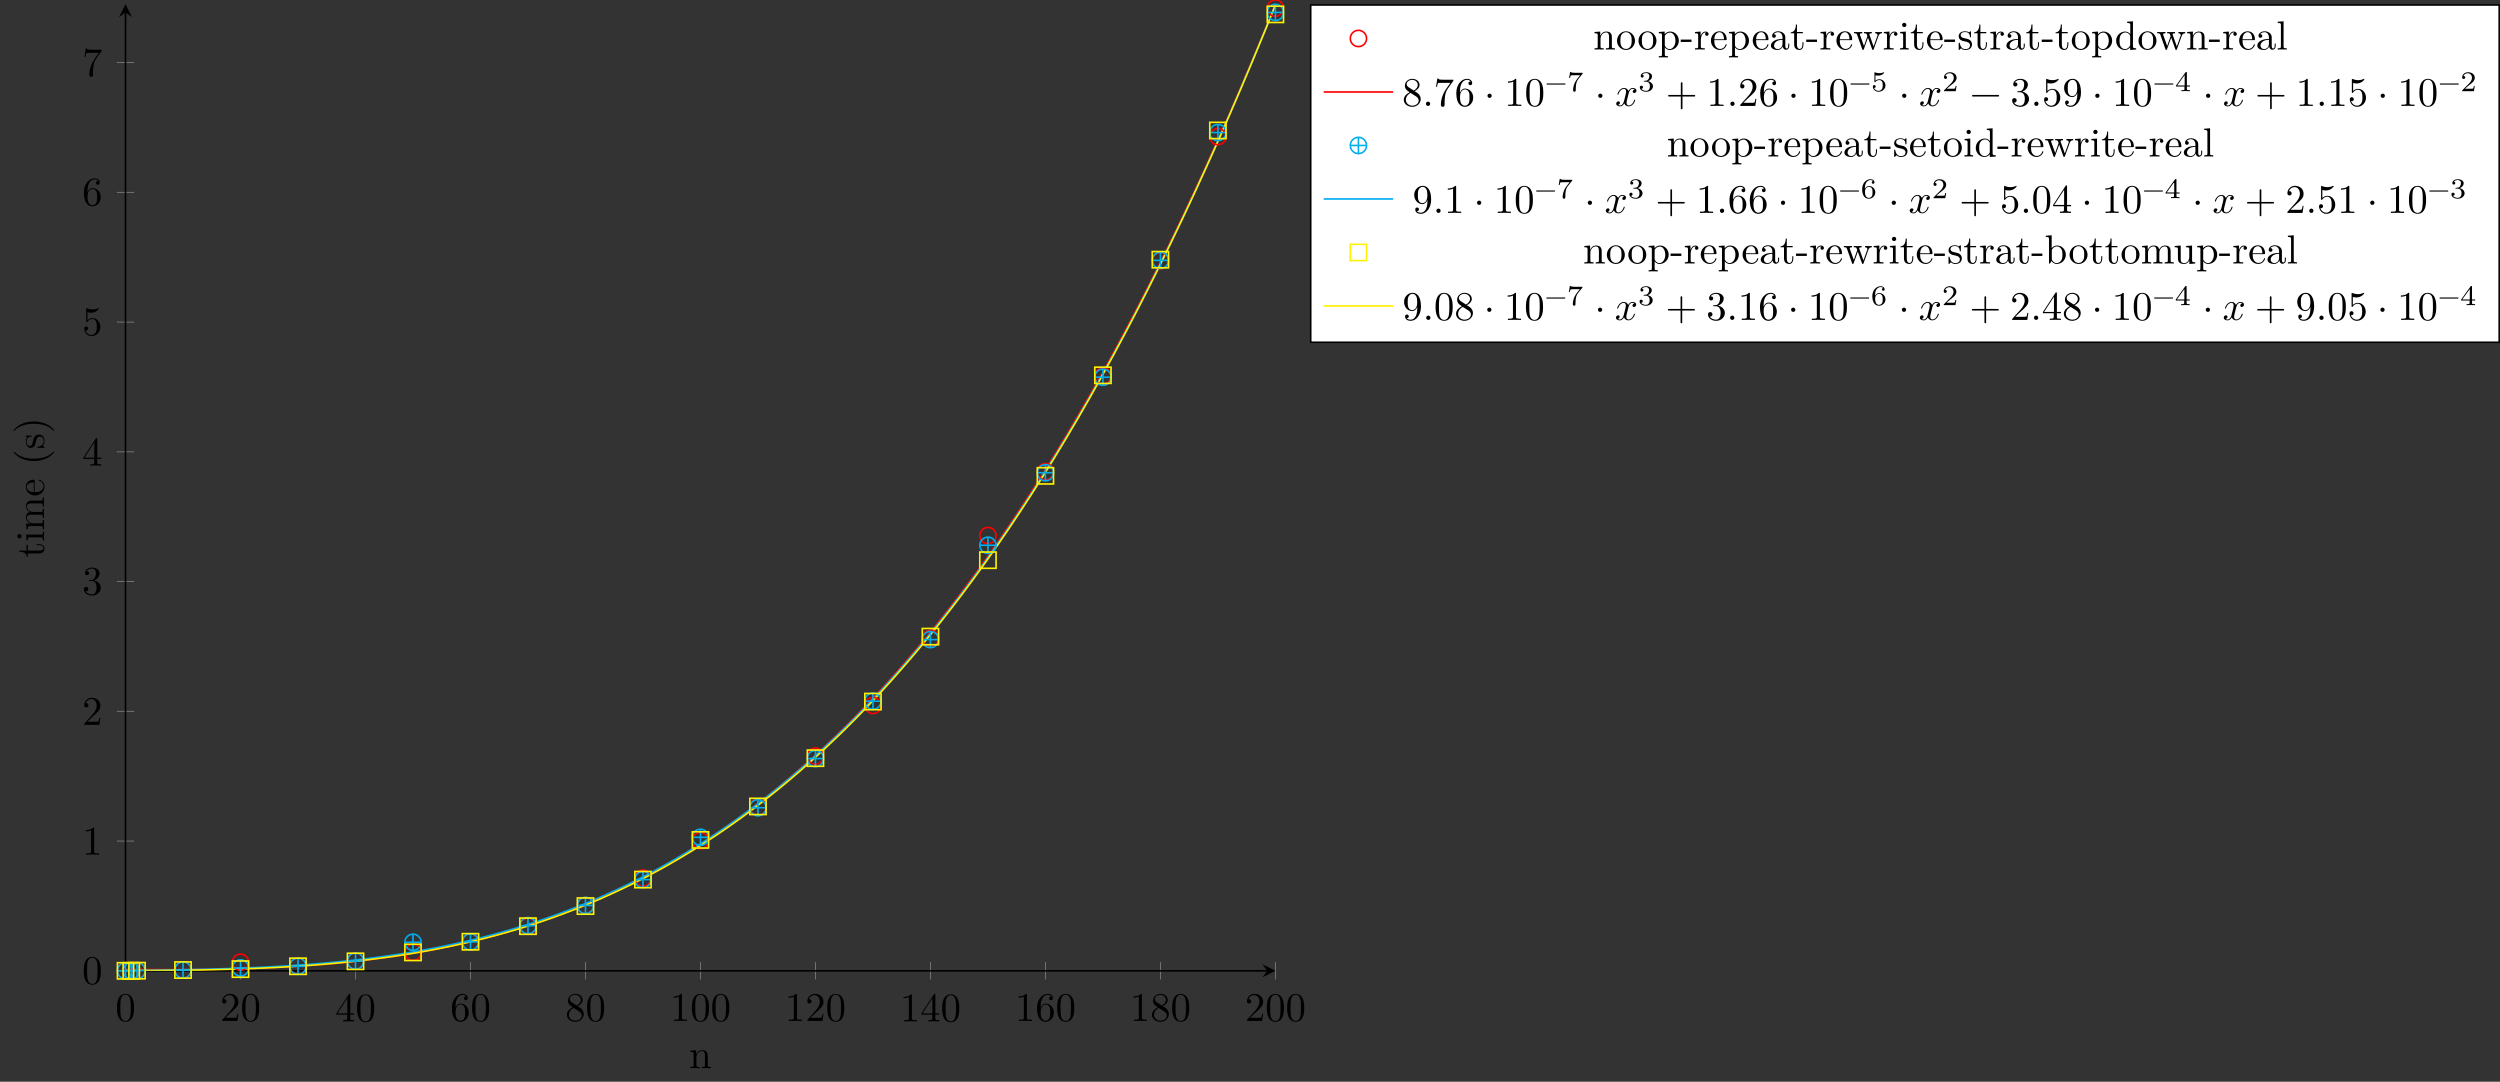 <?xml version="1.0" encoding="UTF-8"?>
<svg xmlns="http://www.w3.org/2000/svg" xmlns:xlink="http://www.w3.org/1999/xlink" width="612.447pt" height="265.002pt" viewBox="0 0 612.447 265.002" version="1.1">
<rect x="0" y="0" width="612.447" height="265.002" fill="#333333" stroke="none"/>
<defs>
<g>
<symbol overflow="visible" id="glyph0-0">
<path style="stroke:none;" d=""/>
</symbol>
<symbol overflow="visible" id="glyph0-1">
<path style="stroke:none;" d="M 4.578 -3.188 C 4.578 -3.984 4.531 -4.781 4.188 -5.516 C 3.734 -6.484 2.906 -6.641 2.5 -6.641 C 1.891 -6.641 1.172 -6.375 0.75 -5.453 C 0.438 -4.766 0.391 -3.984 0.391 -3.188 C 0.391 -2.438 0.422 -1.547 0.844 -0.781 C 1.266 0.016 2 0.219 2.484 0.219 C 3.016 0.219 3.781 0.016 4.219 -0.938 C 4.531 -1.625 4.578 -2.406 4.578 -3.188 Z M 3.766 -3.312 C 3.766 -2.562 3.766 -1.891 3.656 -1.25 C 3.5 -0.297 2.938 0 2.484 0 C 2.094 0 1.5 -0.25 1.328 -1.203 C 1.219 -1.797 1.219 -2.719 1.219 -3.312 C 1.219 -3.953 1.219 -4.609 1.297 -5.141 C 1.484 -6.328 2.234 -6.422 2.484 -6.422 C 2.812 -6.422 3.469 -6.234 3.656 -5.25 C 3.766 -4.688 3.766 -3.938 3.766 -3.312 Z M 3.766 -3.312 "/>
</symbol>
<symbol overflow="visible" id="glyph0-2">
<path style="stroke:none;" d="M 4.469 -1.734 L 4.234 -1.734 C 4.172 -1.438 4.109 -1 4 -0.844 C 3.938 -0.766 3.281 -0.766 3.062 -0.766 L 1.266 -0.766 L 2.328 -1.797 C 3.875 -3.172 4.469 -3.703 4.469 -4.703 C 4.469 -5.844 3.578 -6.641 2.359 -6.641 C 1.234 -6.641 0.5 -5.719 0.5 -4.828 C 0.5 -4.281 1 -4.281 1.031 -4.281 C 1.203 -4.281 1.547 -4.391 1.547 -4.812 C 1.547 -5.062 1.359 -5.328 1.016 -5.328 C 0.938 -5.328 0.922 -5.328 0.891 -5.312 C 1.109 -5.969 1.656 -6.328 2.234 -6.328 C 3.141 -6.328 3.562 -5.516 3.562 -4.703 C 3.562 -3.906 3.078 -3.125 2.516 -2.5 L 0.609 -0.375 C 0.5 -0.266 0.5 -0.234 0.5 0 L 4.203 0 Z M 4.469 -1.734 "/>
</symbol>
<symbol overflow="visible" id="glyph0-3">
<path style="stroke:none;" d="M 4.688 -1.641 L 4.688 -1.953 L 3.703 -1.953 L 3.703 -6.484 C 3.703 -6.688 3.703 -6.75 3.531 -6.75 C 3.453 -6.75 3.422 -6.75 3.344 -6.625 L 0.281 -1.953 L 0.281 -1.641 L 2.938 -1.641 L 2.938 -0.781 C 2.938 -0.422 2.906 -0.312 2.172 -0.312 L 1.969 -0.312 L 1.969 0 C 2.375 -0.031 2.891 -0.031 3.312 -0.031 C 3.734 -0.031 4.25 -0.031 4.672 0 L 4.672 -0.312 L 4.453 -0.312 C 3.719 -0.312 3.703 -0.422 3.703 -0.781 L 3.703 -1.641 Z M 2.984 -1.953 L 0.562 -1.953 L 2.984 -5.672 Z M 2.984 -1.953 "/>
</symbol>
<symbol overflow="visible" id="glyph0-4">
<path style="stroke:none;" d="M 4.562 -2.031 C 4.562 -3.297 3.672 -4.25 2.562 -4.25 C 1.891 -4.25 1.516 -3.75 1.312 -3.266 L 1.312 -3.516 C 1.312 -6.031 2.547 -6.391 3.062 -6.391 C 3.297 -6.391 3.719 -6.328 3.938 -5.984 C 3.781 -5.984 3.391 -5.984 3.391 -5.547 C 3.391 -5.234 3.625 -5.078 3.844 -5.078 C 4 -5.078 4.312 -5.172 4.312 -5.562 C 4.312 -6.156 3.875 -6.641 3.047 -6.641 C 1.766 -6.641 0.422 -5.359 0.422 -3.156 C 0.422 -0.484 1.578 0.219 2.5 0.219 C 3.609 0.219 4.562 -0.719 4.562 -2.031 Z M 3.656 -2.047 C 3.656 -1.562 3.656 -1.062 3.484 -0.703 C 3.188 -0.109 2.734 -0.062 2.5 -0.062 C 1.875 -0.062 1.578 -0.656 1.516 -0.812 C 1.328 -1.281 1.328 -2.078 1.328 -2.25 C 1.328 -3.031 1.656 -4.031 2.547 -4.031 C 2.719 -4.031 3.172 -4.031 3.484 -3.406 C 3.656 -3.047 3.656 -2.531 3.656 -2.047 Z M 3.656 -2.047 "/>
</symbol>
<symbol overflow="visible" id="glyph0-5">
<path style="stroke:none;" d="M 4.562 -1.672 C 4.562 -2.031 4.453 -2.484 4.062 -2.906 C 3.875 -3.109 3.719 -3.203 3.078 -3.609 C 3.797 -3.984 4.281 -4.5 4.281 -5.156 C 4.281 -6.078 3.406 -6.641 2.5 -6.641 C 1.5 -6.641 0.688 -5.906 0.688 -4.969 C 0.688 -4.797 0.703 -4.344 1.125 -3.875 C 1.234 -3.766 1.609 -3.516 1.859 -3.344 C 1.281 -3.047 0.422 -2.5 0.422 -1.5 C 0.422 -0.453 1.438 0.219 2.484 0.219 C 3.609 0.219 4.562 -0.609 4.562 -1.672 Z M 3.844 -5.156 C 3.844 -4.578 3.453 -4.109 2.859 -3.766 L 1.625 -4.562 C 1.172 -4.859 1.125 -5.188 1.125 -5.359 C 1.125 -5.969 1.781 -6.391 2.484 -6.391 C 3.203 -6.391 3.844 -5.875 3.844 -5.156 Z M 4.062 -1.312 C 4.062 -0.578 3.312 -0.062 2.5 -0.062 C 1.641 -0.062 0.922 -0.672 0.922 -1.5 C 0.922 -2.078 1.234 -2.719 2.078 -3.188 L 3.312 -2.406 C 3.594 -2.219 4.062 -1.922 4.062 -1.312 Z M 4.062 -1.312 "/>
</symbol>
<symbol overflow="visible" id="glyph0-6">
<path style="stroke:none;" d="M 4.172 0 L 4.172 -0.312 L 3.859 -0.312 C 2.953 -0.312 2.938 -0.422 2.938 -0.781 L 2.938 -6.375 C 2.938 -6.625 2.938 -6.641 2.703 -6.641 C 2.078 -6 1.203 -6 0.891 -6 L 0.891 -5.688 C 1.094 -5.688 1.672 -5.688 2.188 -5.953 L 2.188 -0.781 C 2.188 -0.422 2.156 -0.312 1.266 -0.312 L 0.953 -0.312 L 0.953 0 C 1.297 -0.031 2.156 -0.031 2.562 -0.031 C 2.953 -0.031 3.828 -0.031 4.172 0 Z M 4.172 0 "/>
</symbol>
<symbol overflow="visible" id="glyph0-7">
<path style="stroke:none;" d="M 4.562 -1.703 C 4.562 -2.516 3.922 -3.297 2.891 -3.516 C 3.703 -3.781 4.281 -4.469 4.281 -5.266 C 4.281 -6.078 3.406 -6.641 2.453 -6.641 C 1.453 -6.641 0.688 -6.047 0.688 -5.281 C 0.688 -4.953 0.906 -4.766 1.203 -4.766 C 1.5 -4.766 1.703 -4.984 1.703 -5.281 C 1.703 -5.766 1.234 -5.766 1.094 -5.766 C 1.391 -6.266 2.047 -6.391 2.406 -6.391 C 2.828 -6.391 3.375 -6.172 3.375 -5.281 C 3.375 -5.156 3.344 -4.578 3.094 -4.141 C 2.797 -3.656 2.453 -3.625 2.203 -3.625 C 2.125 -3.609 1.891 -3.594 1.812 -3.594 C 1.734 -3.578 1.672 -3.562 1.672 -3.469 C 1.672 -3.359 1.734 -3.359 1.906 -3.359 L 2.344 -3.359 C 3.156 -3.359 3.531 -2.688 3.531 -1.703 C 3.531 -0.344 2.844 -0.062 2.406 -0.062 C 1.969 -0.062 1.219 -0.234 0.875 -0.812 C 1.219 -0.766 1.531 -0.984 1.531 -1.359 C 1.531 -1.719 1.266 -1.922 0.984 -1.922 C 0.734 -1.922 0.422 -1.781 0.422 -1.344 C 0.422 -0.438 1.344 0.219 2.438 0.219 C 3.656 0.219 4.562 -0.688 4.562 -1.703 Z M 4.562 -1.703 "/>
</symbol>
<symbol overflow="visible" id="glyph0-8">
<path style="stroke:none;" d="M 4.469 -2 C 4.469 -3.188 3.656 -4.188 2.578 -4.188 C 2.109 -4.188 1.672 -4.031 1.312 -3.672 L 1.312 -5.625 C 1.516 -5.562 1.844 -5.5 2.156 -5.5 C 3.391 -5.5 4.094 -6.406 4.094 -6.531 C 4.094 -6.594 4.062 -6.641 3.984 -6.641 C 3.984 -6.641 3.953 -6.641 3.906 -6.609 C 3.703 -6.516 3.219 -6.312 2.547 -6.312 C 2.156 -6.312 1.688 -6.391 1.219 -6.594 C 1.141 -6.625 1.109 -6.625 1.109 -6.625 C 1 -6.625 1 -6.547 1 -6.391 L 1 -3.438 C 1 -3.266 1 -3.188 1.141 -3.188 C 1.219 -3.188 1.234 -3.203 1.281 -3.266 C 1.391 -3.422 1.75 -3.969 2.562 -3.969 C 3.078 -3.969 3.328 -3.516 3.406 -3.328 C 3.562 -2.953 3.594 -2.578 3.594 -2.078 C 3.594 -1.719 3.594 -1.125 3.344 -0.703 C 3.109 -0.312 2.734 -0.062 2.281 -0.062 C 1.562 -0.062 0.984 -0.594 0.812 -1.172 C 0.844 -1.172 0.875 -1.156 0.984 -1.156 C 1.312 -1.156 1.484 -1.406 1.484 -1.641 C 1.484 -1.891 1.312 -2.141 0.984 -2.141 C 0.844 -2.141 0.5 -2.062 0.5 -1.609 C 0.5 -0.75 1.188 0.219 2.297 0.219 C 3.453 0.219 4.469 -0.734 4.469 -2 Z M 4.469 -2 "/>
</symbol>
<symbol overflow="visible" id="glyph0-9">
<path style="stroke:none;" d="M 4.828 -6.422 L 2.406 -6.422 C 1.203 -6.422 1.172 -6.547 1.141 -6.734 L 0.891 -6.734 L 0.562 -4.688 L 0.812 -4.688 C 0.844 -4.844 0.922 -5.469 1.062 -5.594 C 1.125 -5.656 1.906 -5.656 2.031 -5.656 L 4.094 -5.656 L 2.984 -4.078 C 2.078 -2.734 1.75 -1.344 1.75 -0.328 C 1.75 -0.234 1.75 0.219 2.219 0.219 C 2.672 0.219 2.672 -0.234 2.672 -0.328 L 2.672 -0.844 C 2.672 -1.391 2.703 -1.938 2.781 -2.469 C 2.828 -2.703 2.953 -3.562 3.406 -4.172 L 4.75 -6.078 C 4.828 -6.188 4.828 -6.203 4.828 -6.422 Z M 4.828 -6.422 "/>
</symbol>
<symbol overflow="visible" id="glyph0-10">
<path style="stroke:none;" d="M 1.906 -0.531 C 1.906 -0.812 1.672 -1.062 1.391 -1.062 C 1.094 -1.062 0.859 -0.812 0.859 -0.531 C 0.859 -0.234 1.094 0 1.391 0 C 1.672 0 1.906 -0.234 1.906 -0.531 Z M 1.906 -0.531 "/>
</symbol>
<symbol overflow="visible" id="glyph0-11">
<path style="stroke:none;" d="M 1.906 -2.5 C 1.906 -2.781 1.672 -3.016 1.391 -3.016 C 1.094 -3.016 0.859 -2.781 0.859 -2.5 C 0.859 -2.203 1.094 -1.969 1.391 -1.969 C 1.672 -1.969 1.906 -2.203 1.906 -2.5 Z M 1.906 -2.5 "/>
</symbol>
<symbol overflow="visible" id="glyph0-12">
<path style="stroke:none;" d="M 5.25 -3.75 C 5.25 -4.266 4.672 -4.406 4.328 -4.406 C 3.75 -4.406 3.406 -3.875 3.281 -3.656 C 3.031 -4.312 2.5 -4.406 2.203 -4.406 C 1.172 -4.406 0.594 -3.125 0.594 -2.875 C 0.594 -2.766 0.719 -2.766 0.719 -2.766 C 0.797 -2.766 0.828 -2.797 0.844 -2.875 C 1.188 -3.938 1.844 -4.188 2.188 -4.188 C 2.375 -4.188 2.719 -4.094 2.719 -3.516 C 2.719 -3.203 2.547 -2.547 2.188 -1.141 C 2.031 -0.531 1.672 -0.109 1.234 -0.109 C 1.172 -0.109 0.953 -0.109 0.734 -0.234 C 0.984 -0.297 1.203 -0.5 1.203 -0.781 C 1.203 -1.047 0.984 -1.125 0.844 -1.125 C 0.531 -1.125 0.297 -0.875 0.297 -0.547 C 0.297 -0.094 0.781 0.109 1.219 0.109 C 1.891 0.109 2.25 -0.594 2.266 -0.641 C 2.391 -0.281 2.75 0.109 3.344 0.109 C 4.375 0.109 4.938 -1.172 4.938 -1.422 C 4.938 -1.531 4.859 -1.531 4.828 -1.531 C 4.734 -1.531 4.719 -1.484 4.688 -1.422 C 4.359 -0.344 3.688 -0.109 3.375 -0.109 C 2.984 -0.109 2.828 -0.422 2.828 -0.766 C 2.828 -0.984 2.875 -1.203 2.984 -1.641 L 3.328 -3.016 C 3.391 -3.266 3.625 -4.188 4.312 -4.188 C 4.359 -4.188 4.609 -4.188 4.812 -4.062 C 4.531 -4 4.344 -3.766 4.344 -3.516 C 4.344 -3.359 4.453 -3.172 4.719 -3.172 C 4.938 -3.172 5.25 -3.344 5.25 -3.75 Z M 5.25 -3.75 "/>
</symbol>
<symbol overflow="visible" id="glyph0-13">
<path style="stroke:none;" d="M 7.203 -2.5 C 7.203 -2.609 7.109 -2.688 7 -2.688 L 4.078 -2.688 L 4.078 -5.609 C 4.078 -5.719 3.984 -5.812 3.875 -5.812 C 3.766 -5.812 3.672 -5.719 3.672 -5.609 L 3.672 -2.688 L 0.75 -2.688 C 0.641 -2.688 0.562 -2.609 0.562 -2.5 C 0.562 -2.375 0.641 -2.297 0.75 -2.297 L 3.672 -2.297 L 3.672 0.625 C 3.672 0.734 3.766 0.828 3.875 0.828 C 3.984 0.828 4.078 0.734 4.078 0.625 L 4.078 -2.297 L 7 -2.297 C 7.109 -2.297 7.203 -2.375 7.203 -2.5 Z M 7.203 -2.5 "/>
</symbol>
<symbol overflow="visible" id="glyph0-14">
<path style="stroke:none;" d="M 7.203 -2.5 C 7.203 -2.609 7.109 -2.688 7 -2.688 L 0.75 -2.688 C 0.641 -2.688 0.562 -2.609 0.562 -2.5 C 0.562 -2.375 0.641 -2.297 0.75 -2.297 L 7 -2.297 C 7.109 -2.297 7.203 -2.375 7.203 -2.5 Z M 7.203 -2.5 "/>
</symbol>
<symbol overflow="visible" id="glyph0-15">
<path style="stroke:none;" d="M 4.562 -3.281 C 4.562 -5.969 3.406 -6.641 2.516 -6.641 C 1.969 -6.641 1.484 -6.453 1.062 -6.016 C 0.641 -5.562 0.422 -5.141 0.422 -4.391 C 0.422 -3.156 1.297 -2.172 2.406 -2.172 C 3.016 -2.172 3.422 -2.594 3.656 -3.172 L 3.656 -2.844 C 3.656 -0.516 2.625 -0.062 2.047 -0.062 C 1.875 -0.062 1.328 -0.078 1.062 -0.422 C 1.5 -0.422 1.578 -0.703 1.578 -0.875 C 1.578 -1.188 1.344 -1.328 1.125 -1.328 C 0.969 -1.328 0.672 -1.25 0.672 -0.859 C 0.672 -0.188 1.203 0.219 2.047 0.219 C 3.344 0.219 4.562 -1.141 4.562 -3.281 Z M 3.641 -4.203 C 3.641 -3.375 3.297 -2.406 2.422 -2.406 C 2.266 -2.406 1.797 -2.406 1.5 -3.031 C 1.312 -3.406 1.312 -3.891 1.312 -4.391 C 1.312 -4.922 1.312 -5.391 1.531 -5.766 C 1.797 -6.266 2.172 -6.391 2.516 -6.391 C 2.984 -6.391 3.312 -6.047 3.484 -5.609 C 3.594 -5.281 3.641 -4.656 3.641 -4.203 Z M 3.641 -4.203 "/>
</symbol>
<symbol overflow="visible" id="glyph1-0">
<path style="stroke:none;" d=""/>
</symbol>
<symbol overflow="visible" id="glyph1-1">
<path style="stroke:none;" d="M 5.328 0 L 5.328 -0.312 C 4.812 -0.312 4.562 -0.312 4.562 -0.609 L 4.562 -2.516 C 4.562 -3.375 4.562 -3.672 4.25 -4.031 C 4.109 -4.203 3.781 -4.406 3.203 -4.406 C 2.469 -4.406 2 -3.984 1.719 -3.359 L 1.719 -4.406 L 0.312 -4.297 L 0.312 -3.984 C 1.016 -3.984 1.094 -3.922 1.094 -3.422 L 1.094 -0.75 C 1.094 -0.312 0.984 -0.312 0.312 -0.312 L 0.312 0 L 1.453 -0.031 L 2.562 0 L 2.562 -0.312 C 1.891 -0.312 1.781 -0.312 1.781 -0.75 L 1.781 -2.594 C 1.781 -3.625 2.5 -4.188 3.125 -4.188 C 3.766 -4.188 3.875 -3.656 3.875 -3.078 L 3.875 -0.75 C 3.875 -0.312 3.766 -0.312 3.094 -0.312 L 3.094 0 L 4.219 -0.031 Z M 5.328 0 "/>
</symbol>
<symbol overflow="visible" id="glyph1-2">
<path style="stroke:none;" d="M 4.688 -2.141 C 4.688 -3.406 3.703 -4.469 2.5 -4.469 C 1.25 -4.469 0.281 -3.375 0.281 -2.141 C 0.281 -0.844 1.312 0.109 2.484 0.109 C 3.688 0.109 4.688 -0.875 4.688 -2.141 Z M 3.875 -2.219 C 3.875 -1.859 3.875 -1.312 3.656 -0.875 C 3.422 -0.422 2.984 -0.141 2.5 -0.141 C 2.062 -0.141 1.625 -0.344 1.359 -0.812 C 1.109 -1.25 1.109 -1.859 1.109 -2.219 C 1.109 -2.609 1.109 -3.141 1.344 -3.578 C 1.609 -4.031 2.078 -4.25 2.484 -4.25 C 2.922 -4.25 3.344 -4.031 3.609 -3.594 C 3.875 -3.172 3.875 -2.594 3.875 -2.219 Z M 3.875 -2.219 "/>
</symbol>
<symbol overflow="visible" id="glyph1-3">
<path style="stroke:none;" d="M 5.188 -2.156 C 5.188 -3.422 4.234 -4.406 3.109 -4.406 C 2.328 -4.406 1.906 -3.969 1.719 -3.75 L 1.719 -4.406 L 0.281 -4.297 L 0.281 -3.984 C 0.984 -3.984 1.062 -3.922 1.062 -3.484 L 1.062 1.172 C 1.062 1.625 0.953 1.625 0.281 1.625 L 0.281 1.938 L 1.391 1.906 L 2.516 1.938 L 2.516 1.625 C 1.859 1.625 1.75 1.625 1.75 1.172 L 1.75 -0.594 C 1.797 -0.422 2.219 0.109 2.969 0.109 C 4.156 0.109 5.188 -0.875 5.188 -2.156 Z M 4.359 -2.156 C 4.359 -0.953 3.672 -0.109 2.938 -0.109 C 2.531 -0.109 2.156 -0.312 1.891 -0.719 C 1.75 -0.922 1.75 -0.938 1.75 -1.141 L 1.75 -3.359 C 2.031 -3.875 2.516 -4.156 3.031 -4.156 C 3.766 -4.156 4.359 -3.281 4.359 -2.156 Z M 4.359 -2.156 "/>
</symbol>
<symbol overflow="visible" id="glyph1-4">
<path style="stroke:none;" d="M 2.75 -1.859 L 2.75 -2.438 L 0.109 -2.438 L 0.109 -1.859 Z M 2.75 -1.859 "/>
</symbol>
<symbol overflow="visible" id="glyph1-5">
<path style="stroke:none;" d="M 3.625 -3.797 C 3.625 -4.109 3.312 -4.406 2.891 -4.406 C 2.156 -4.406 1.797 -3.734 1.672 -3.312 L 1.672 -4.406 L 0.281 -4.297 L 0.281 -3.984 C 0.984 -3.984 1.062 -3.922 1.062 -3.422 L 1.062 -0.75 C 1.062 -0.312 0.953 -0.312 0.281 -0.312 L 0.281 0 L 1.422 -0.031 C 1.812 -0.031 2.281 -0.031 2.688 0 L 2.688 -0.312 L 2.469 -0.312 C 1.734 -0.312 1.719 -0.422 1.719 -0.781 L 1.719 -2.312 C 1.719 -3.297 2.141 -4.188 2.891 -4.188 C 2.953 -4.188 2.984 -4.188 3 -4.172 C 2.969 -4.172 2.766 -4.047 2.766 -3.781 C 2.766 -3.516 2.984 -3.359 3.203 -3.359 C 3.375 -3.359 3.625 -3.484 3.625 -3.797 Z M 3.625 -3.797 "/>
</symbol>
<symbol overflow="visible" id="glyph1-6">
<path style="stroke:none;" d="M 4.141 -1.188 C 4.141 -1.281 4.062 -1.312 4 -1.312 C 3.922 -1.312 3.891 -1.25 3.875 -1.172 C 3.531 -0.141 2.625 -0.141 2.531 -0.141 C 2.031 -0.141 1.641 -0.438 1.406 -0.812 C 1.109 -1.281 1.109 -1.938 1.109 -2.297 L 3.891 -2.297 C 4.109 -2.297 4.141 -2.297 4.141 -2.516 C 4.141 -3.5 3.594 -4.469 2.359 -4.469 C 1.203 -4.469 0.281 -3.438 0.281 -2.188 C 0.281 -0.859 1.328 0.109 2.469 0.109 C 3.688 0.109 4.141 -1 4.141 -1.188 Z M 3.484 -2.516 L 1.109 -2.516 C 1.172 -4 2.016 -4.25 2.359 -4.25 C 3.375 -4.25 3.484 -2.906 3.484 -2.516 Z M 3.484 -2.516 "/>
</symbol>
<symbol overflow="visible" id="glyph1-7">
<path style="stroke:none;" d="M 4.812 -0.891 L 4.812 -1.453 L 4.562 -1.453 L 4.562 -0.891 C 4.562 -0.312 4.312 -0.25 4.203 -0.25 C 3.875 -0.25 3.844 -0.703 3.844 -0.75 L 3.844 -2.734 C 3.844 -3.156 3.844 -3.547 3.484 -3.922 C 3.094 -4.312 2.594 -4.469 2.109 -4.469 C 1.297 -4.469 0.609 -4 0.609 -3.344 C 0.609 -3.047 0.812 -2.875 1.062 -2.875 C 1.344 -2.875 1.531 -3.078 1.531 -3.328 C 1.531 -3.453 1.469 -3.781 1.016 -3.781 C 1.281 -4.141 1.781 -4.25 2.094 -4.25 C 2.578 -4.25 3.156 -3.859 3.156 -2.969 L 3.156 -2.609 C 2.641 -2.578 1.938 -2.547 1.312 -2.25 C 0.562 -1.906 0.312 -1.391 0.312 -0.953 C 0.312 -0.141 1.281 0.109 1.906 0.109 C 2.578 0.109 3.031 -0.297 3.219 -0.75 C 3.266 -0.359 3.531 0.062 4 0.062 C 4.203 0.062 4.812 -0.078 4.812 -0.891 Z M 3.156 -1.391 C 3.156 -0.453 2.438 -0.109 1.984 -0.109 C 1.5 -0.109 1.094 -0.453 1.094 -0.953 C 1.094 -1.5 1.5 -2.328 3.156 -2.391 Z M 3.156 -1.391 "/>
</symbol>
<symbol overflow="visible" id="glyph1-8">
<path style="stroke:none;" d="M 3.312 -1.234 L 3.312 -1.797 L 3.062 -1.797 L 3.062 -1.25 C 3.062 -0.516 2.766 -0.141 2.391 -0.141 C 1.719 -0.141 1.719 -1.047 1.719 -1.219 L 1.719 -3.984 L 3.156 -3.984 L 3.156 -4.297 L 1.719 -4.297 L 1.719 -6.125 L 1.469 -6.125 C 1.469 -5.312 1.172 -4.25 0.188 -4.203 L 0.188 -3.984 L 1.031 -3.984 L 1.031 -1.234 C 1.031 -0.016 1.969 0.109 2.328 0.109 C 3.031 0.109 3.312 -0.594 3.312 -1.234 Z M 3.312 -1.234 "/>
</symbol>
<symbol overflow="visible" id="glyph1-9">
<path style="stroke:none;" d="M 7.016 -3.984 L 7.016 -4.297 C 6.781 -4.281 6.5 -4.266 6.281 -4.266 L 5.359 -4.297 L 5.359 -3.984 C 5.719 -3.984 5.938 -3.797 5.938 -3.516 C 5.938 -3.453 5.938 -3.422 5.875 -3.297 L 4.969 -0.75 L 3.984 -3.531 C 3.953 -3.656 3.938 -3.672 3.938 -3.719 C 3.938 -3.984 4.328 -3.984 4.531 -3.984 L 4.531 -4.297 L 3.484 -4.266 C 3.188 -4.266 2.906 -4.281 2.609 -4.297 L 2.609 -3.984 C 2.969 -3.984 3.125 -3.969 3.234 -3.844 C 3.281 -3.781 3.391 -3.484 3.453 -3.297 L 2.609 -0.875 L 1.656 -3.531 C 1.609 -3.656 1.609 -3.672 1.609 -3.719 C 1.609 -3.984 2 -3.984 2.188 -3.984 L 2.188 -4.297 L 1.109 -4.266 L 0.172 -4.297 L 0.172 -3.984 C 0.672 -3.984 0.797 -3.953 0.922 -3.641 L 2.172 -0.109 C 2.219 0.031 2.25 0.109 2.375 0.109 C 2.516 0.109 2.531 0.047 2.578 -0.094 L 3.594 -2.906 L 4.609 -0.078 C 4.641 0.031 4.672 0.109 4.812 0.109 C 4.938 0.109 4.969 0.016 5 -0.078 L 6.172 -3.344 C 6.344 -3.844 6.656 -3.984 7.016 -3.984 Z M 7.016 -3.984 "/>
</symbol>
<symbol overflow="visible" id="glyph1-10">
<path style="stroke:none;" d="M 2.469 0 L 2.469 -0.312 C 1.797 -0.312 1.766 -0.359 1.766 -0.75 L 1.766 -4.406 L 0.375 -4.297 L 0.375 -3.984 C 1.016 -3.984 1.109 -3.922 1.109 -3.438 L 1.109 -0.75 C 1.109 -0.312 1 -0.312 0.328 -0.312 L 0.328 0 L 1.422 -0.031 C 1.781 -0.031 2.125 -0.016 2.469 0 Z M 1.906 -6.016 C 1.906 -6.297 1.688 -6.547 1.391 -6.547 C 1.047 -6.547 0.844 -6.266 0.844 -6.016 C 0.844 -5.75 1.078 -5.5 1.375 -5.5 C 1.719 -5.5 1.906 -5.766 1.906 -6.016 Z M 1.906 -6.016 "/>
</symbol>
<symbol overflow="visible" id="glyph1-11">
<path style="stroke:none;" d="M 3.594 -1.281 C 3.594 -1.797 3.297 -2.109 3.172 -2.219 C 2.844 -2.547 2.453 -2.625 2.031 -2.703 C 1.469 -2.812 0.812 -2.938 0.812 -3.516 C 0.812 -3.875 1.062 -4.281 1.922 -4.281 C 3.016 -4.281 3.078 -3.375 3.094 -3.078 C 3.094 -2.984 3.203 -2.984 3.203 -2.984 C 3.344 -2.984 3.344 -3.031 3.344 -3.219 L 3.344 -4.234 C 3.344 -4.391 3.344 -4.469 3.234 -4.469 C 3.188 -4.469 3.156 -4.469 3.031 -4.344 C 3 -4.312 2.906 -4.219 2.859 -4.188 C 2.484 -4.469 2.078 -4.469 1.922 -4.469 C 0.703 -4.469 0.328 -3.797 0.328 -3.234 C 0.328 -2.891 0.484 -2.609 0.75 -2.391 C 1.078 -2.141 1.359 -2.078 2.078 -1.938 C 2.297 -1.891 3.109 -1.734 3.109 -1.016 C 3.109 -0.516 2.766 -0.109 1.984 -0.109 C 1.141 -0.109 0.781 -0.672 0.594 -1.531 C 0.562 -1.656 0.562 -1.688 0.453 -1.688 C 0.328 -1.688 0.328 -1.625 0.328 -1.453 L 0.328 -0.125 C 0.328 0.047 0.328 0.109 0.438 0.109 C 0.484 0.109 0.5 0.094 0.688 -0.094 C 0.703 -0.109 0.703 -0.125 0.891 -0.312 C 1.328 0.094 1.781 0.109 1.984 0.109 C 3.125 0.109 3.594 -0.562 3.594 -1.281 Z M 3.594 -1.281 "/>
</symbol>
<symbol overflow="visible" id="glyph1-12">
<path style="stroke:none;" d="M 5.25 0 L 5.25 -0.312 C 4.562 -0.312 4.469 -0.375 4.469 -0.875 L 4.469 -6.922 L 3.047 -6.812 L 3.047 -6.5 C 3.734 -6.5 3.812 -6.438 3.812 -5.938 L 3.812 -3.781 C 3.531 -4.141 3.094 -4.406 2.562 -4.406 C 1.391 -4.406 0.344 -3.422 0.344 -2.141 C 0.344 -0.875 1.312 0.109 2.453 0.109 C 3.094 0.109 3.531 -0.234 3.781 -0.547 L 3.781 0.109 Z M 3.781 -1.172 C 3.781 -1 3.781 -0.984 3.672 -0.812 C 3.375 -0.328 2.938 -0.109 2.5 -0.109 C 2.047 -0.109 1.688 -0.375 1.453 -0.75 C 1.203 -1.156 1.172 -1.719 1.172 -2.141 C 1.172 -2.5 1.188 -3.094 1.469 -3.547 C 1.688 -3.859 2.062 -4.188 2.609 -4.188 C 2.953 -4.188 3.375 -4.031 3.672 -3.594 C 3.781 -3.422 3.781 -3.406 3.781 -3.219 Z M 3.781 -1.172 "/>
</symbol>
<symbol overflow="visible" id="glyph1-13">
<path style="stroke:none;" d="M 2.547 0 L 2.547 -0.312 C 1.875 -0.312 1.766 -0.312 1.766 -0.75 L 1.766 -6.922 L 0.328 -6.812 L 0.328 -6.5 C 1.031 -6.5 1.109 -6.438 1.109 -5.938 L 1.109 -0.75 C 1.109 -0.312 1 -0.312 0.328 -0.312 L 0.328 0 L 1.438 -0.031 Z M 2.547 0 "/>
</symbol>
<symbol overflow="visible" id="glyph1-14">
<path style="stroke:none;" d="M 5.188 -2.156 C 5.188 -3.422 4.219 -4.406 3.078 -4.406 C 2.297 -4.406 1.875 -3.938 1.719 -3.766 L 1.719 -6.922 L 0.281 -6.812 L 0.281 -6.5 C 0.984 -6.5 1.062 -6.438 1.062 -5.938 L 1.062 0 L 1.312 0 L 1.672 -0.625 C 1.812 -0.391 2.234 0.109 2.969 0.109 C 4.156 0.109 5.188 -0.875 5.188 -2.156 Z M 4.359 -2.156 C 4.359 -1.797 4.344 -1.203 4.062 -0.75 C 3.844 -0.438 3.469 -0.109 2.938 -0.109 C 2.484 -0.109 2.125 -0.344 1.891 -0.719 C 1.75 -0.922 1.75 -0.953 1.75 -1.141 L 1.75 -3.188 C 1.75 -3.375 1.75 -3.391 1.859 -3.547 C 2.25 -4.109 2.797 -4.188 3.031 -4.188 C 3.484 -4.188 3.844 -3.922 4.078 -3.547 C 4.344 -3.141 4.359 -2.578 4.359 -2.156 Z M 4.359 -2.156 "/>
</symbol>
<symbol overflow="visible" id="glyph1-15">
<path style="stroke:none;" d="M 8.109 0 L 8.109 -0.312 C 7.594 -0.312 7.344 -0.312 7.328 -0.609 L 7.328 -2.516 C 7.328 -3.375 7.328 -3.672 7.016 -4.031 C 6.875 -4.203 6.547 -4.406 5.969 -4.406 C 5.141 -4.406 4.688 -3.812 4.531 -3.422 C 4.391 -4.297 3.656 -4.406 3.203 -4.406 C 2.469 -4.406 2 -3.984 1.719 -3.359 L 1.719 -4.406 L 0.312 -4.297 L 0.312 -3.984 C 1.016 -3.984 1.094 -3.922 1.094 -3.422 L 1.094 -0.75 C 1.094 -0.312 0.984 -0.312 0.312 -0.312 L 0.312 0 L 1.453 -0.031 L 2.562 0 L 2.562 -0.312 C 1.891 -0.312 1.781 -0.312 1.781 -0.75 L 1.781 -2.594 C 1.781 -3.625 2.5 -4.188 3.125 -4.188 C 3.766 -4.188 3.875 -3.656 3.875 -3.078 L 3.875 -0.75 C 3.875 -0.312 3.766 -0.312 3.094 -0.312 L 3.094 0 L 4.219 -0.031 L 5.328 0 L 5.328 -0.312 C 4.672 -0.312 4.562 -0.312 4.562 -0.75 L 4.562 -2.594 C 4.562 -3.625 5.266 -4.188 5.906 -4.188 C 6.531 -4.188 6.641 -3.656 6.641 -3.078 L 6.641 -0.75 C 6.641 -0.312 6.531 -0.312 5.859 -0.312 L 5.859 0 L 6.984 -0.031 Z M 8.109 0 "/>
</symbol>
<symbol overflow="visible" id="glyph1-16">
<path style="stroke:none;" d="M 5.328 0 L 5.328 -0.312 C 4.641 -0.312 4.562 -0.375 4.562 -0.875 L 4.562 -4.406 L 3.094 -4.297 L 3.094 -3.984 C 3.781 -3.984 3.875 -3.922 3.875 -3.422 L 3.875 -1.656 C 3.875 -0.781 3.391 -0.109 2.656 -0.109 C 1.828 -0.109 1.781 -0.578 1.781 -1.094 L 1.781 -4.406 L 0.312 -4.297 L 0.312 -3.984 C 1.094 -3.984 1.094 -3.953 1.094 -3.078 L 1.094 -1.578 C 1.094 -0.797 1.094 0.109 2.609 0.109 C 3.172 0.109 3.609 -0.172 3.891 -0.781 L 3.891 0.109 Z M 5.328 0 "/>
</symbol>
<symbol overflow="visible" id="glyph2-0">
<path style="stroke:none;" d=""/>
</symbol>
<symbol overflow="visible" id="glyph2-1">
<path style="stroke:none;" d="M -1.234 -3.312 L -1.797 -3.312 L -1.797 -3.062 L -1.25 -3.062 C -0.516 -3.062 -0.141 -2.766 -0.141 -2.391 C -0.141 -1.719 -1.047 -1.719 -1.219 -1.719 L -3.984 -1.719 L -3.984 -3.156 L -4.297 -3.156 L -4.297 -1.719 L -6.125 -1.719 L -6.125 -1.469 C -5.312 -1.469 -4.25 -1.172 -4.203 -0.188 L -3.984 -0.188 L -3.984 -1.031 L -1.234 -1.031 C -0.016 -1.031 0.109 -1.969 0.109 -2.328 C 0.109 -3.031 -0.594 -3.312 -1.234 -3.312 Z M -1.234 -3.312 "/>
</symbol>
<symbol overflow="visible" id="glyph2-2">
<path style="stroke:none;" d="M 0 -2.469 L -0.312 -2.469 C -0.312 -1.797 -0.359 -1.766 -0.75 -1.766 L -4.406 -1.766 L -4.297 -0.375 L -3.984 -0.375 C -3.984 -1.016 -3.922 -1.109 -3.438 -1.109 L -0.75 -1.109 C -0.312 -1.109 -0.312 -1 -0.312 -0.328 L 0 -0.328 L -0.031 -1.422 C -0.031 -1.781 -0.016 -2.125 0 -2.469 Z M -6.016 -1.906 C -6.297 -1.906 -6.547 -1.688 -6.547 -1.391 C -6.547 -1.047 -6.266 -0.844 -6.016 -0.844 C -5.75 -0.844 -5.5 -1.078 -5.5 -1.375 C -5.5 -1.719 -5.766 -1.906 -6.016 -1.906 Z M -6.016 -1.906 "/>
</symbol>
<symbol overflow="visible" id="glyph2-3">
<path style="stroke:none;" d="M 0 -8.109 L -0.312 -8.109 C -0.312 -7.594 -0.312 -7.344 -0.609 -7.328 L -2.516 -7.328 C -3.375 -7.328 -3.672 -7.328 -4.031 -7.016 C -4.203 -6.875 -4.406 -6.547 -4.406 -5.969 C -4.406 -5.141 -3.812 -4.688 -3.422 -4.531 C -4.297 -4.391 -4.406 -3.656 -4.406 -3.203 C -4.406 -2.469 -3.984 -2 -3.359 -1.719 L -4.406 -1.719 L -4.297 -0.312 L -3.984 -0.312 C -3.984 -1.016 -3.922 -1.094 -3.422 -1.094 L -0.75 -1.094 C -0.312 -1.094 -0.312 -0.984 -0.312 -0.312 L 0 -0.312 L -0.031 -1.453 L 0 -2.562 L -0.312 -2.562 C -0.312 -1.891 -0.312 -1.781 -0.75 -1.781 L -2.594 -1.781 C -3.625 -1.781 -4.188 -2.5 -4.188 -3.125 C -4.188 -3.766 -3.656 -3.875 -3.078 -3.875 L -0.75 -3.875 C -0.312 -3.875 -0.312 -3.766 -0.312 -3.094 L 0 -3.094 L -0.031 -4.219 L 0 -5.328 L -0.312 -5.328 C -0.312 -4.672 -0.312 -4.562 -0.75 -4.562 L -2.594 -4.562 C -3.625 -4.562 -4.188 -5.266 -4.188 -5.906 C -4.188 -6.531 -3.656 -6.641 -3.078 -6.641 L -0.75 -6.641 C -0.312 -6.641 -0.312 -6.531 -0.312 -5.859 L 0 -5.859 L -0.031 -6.984 Z M 0 -8.109 "/>
</symbol>
<symbol overflow="visible" id="glyph2-4">
<path style="stroke:none;" d="M -1.188 -4.141 C -1.281 -4.141 -1.312 -4.062 -1.312 -4 C -1.312 -3.922 -1.25 -3.891 -1.172 -3.875 C -0.141 -3.531 -0.141 -2.625 -0.141 -2.531 C -0.141 -2.031 -0.438 -1.641 -0.812 -1.406 C -1.281 -1.109 -1.938 -1.109 -2.297 -1.109 L -2.297 -3.891 C -2.297 -4.109 -2.297 -4.141 -2.516 -4.141 C -3.5 -4.141 -4.469 -3.594 -4.469 -2.359 C -4.469 -1.203 -3.438 -0.281 -2.188 -0.281 C -0.859 -0.281 0.109 -1.328 0.109 -2.469 C 0.109 -3.688 -1 -4.141 -1.188 -4.141 Z M -2.516 -3.484 L -2.516 -1.109 C -4 -1.172 -4.25 -2.016 -4.25 -2.359 C -4.25 -3.375 -2.906 -3.484 -2.516 -3.484 Z M -2.516 -3.484 "/>
</symbol>
<symbol overflow="visible" id="glyph2-5">
<path style="stroke:none;" d="M 2.391 -3.297 C 2.359 -3.297 2.344 -3.297 2.172 -3.125 C 0.922 -1.891 -0.969 -1.562 -2.5 -1.562 C -4.234 -1.562 -5.969 -1.938 -7.203 -3.172 C -7.328 -3.297 -7.344 -3.297 -7.375 -3.297 C -7.453 -3.297 -7.484 -3.266 -7.484 -3.203 C -7.484 -3.094 -6.797 -2.203 -5.531 -1.609 C -4.438 -1.109 -3.328 -0.984 -2.5 -0.984 C -1.719 -0.984 -0.516 -1.094 0.625 -1.641 C 1.844 -2.25 2.5 -3.094 2.5 -3.203 C 2.5 -3.266 2.469 -3.297 2.391 -3.297 Z M 2.391 -3.297 "/>
</symbol>
<symbol overflow="visible" id="glyph2-6">
<path style="stroke:none;" d="M -1.281 -3.594 C -1.797 -3.594 -2.109 -3.297 -2.219 -3.172 C -2.547 -2.844 -2.625 -2.453 -2.703 -2.031 C -2.812 -1.469 -2.938 -0.812 -3.516 -0.812 C -3.875 -0.812 -4.281 -1.062 -4.281 -1.922 C -4.281 -3.016 -3.375 -3.078 -3.078 -3.094 C -2.984 -3.094 -2.984 -3.203 -2.984 -3.203 C -2.984 -3.344 -3.031 -3.344 -3.219 -3.344 L -4.234 -3.344 C -4.391 -3.344 -4.469 -3.344 -4.469 -3.234 C -4.469 -3.188 -4.469 -3.156 -4.344 -3.031 C -4.312 -3 -4.219 -2.906 -4.188 -2.859 C -4.469 -2.484 -4.469 -2.078 -4.469 -1.922 C -4.469 -0.703 -3.797 -0.328 -3.234 -0.328 C -2.891 -0.328 -2.609 -0.484 -2.391 -0.75 C -2.141 -1.078 -2.078 -1.359 -1.938 -2.078 C -1.891 -2.297 -1.734 -3.109 -1.016 -3.109 C -0.516 -3.109 -0.109 -2.766 -0.109 -1.984 C -0.109 -1.141 -0.672 -0.781 -1.531 -0.594 C -1.656 -0.562 -1.688 -0.562 -1.688 -0.453 C -1.688 -0.328 -1.625 -0.328 -1.453 -0.328 L -0.125 -0.328 C 0.047 -0.328 0.109 -0.328 0.109 -0.438 C 0.109 -0.484 0.094 -0.5 -0.094 -0.688 C -0.109 -0.703 -0.125 -0.703 -0.312 -0.891 C 0.094 -1.328 0.109 -1.781 0.109 -1.984 C 0.109 -3.125 -0.562 -3.594 -1.281 -3.594 Z M -1.281 -3.594 "/>
</symbol>
<symbol overflow="visible" id="glyph2-7">
<path style="stroke:none;" d="M -2.5 -2.875 C -3.266 -2.875 -4.469 -2.766 -5.609 -2.219 C -6.828 -1.625 -7.484 -0.766 -7.484 -0.672 C -7.484 -0.609 -7.438 -0.562 -7.375 -0.562 C -7.344 -0.562 -7.328 -0.562 -7.141 -0.75 C -6.156 -1.734 -4.578 -2.297 -2.5 -2.297 C -0.781 -2.297 0.969 -1.938 2.219 -0.703 C 2.344 -0.562 2.359 -0.562 2.391 -0.562 C 2.453 -0.562 2.5 -0.609 2.5 -0.672 C 2.5 -0.766 1.812 -1.672 0.547 -2.25 C -0.547 -2.766 -1.656 -2.875 -2.5 -2.875 Z M -2.5 -2.875 "/>
</symbol>
<symbol overflow="visible" id="glyph3-0">
<path style="stroke:none;" d=""/>
</symbol>
<symbol overflow="visible" id="glyph3-1">
<path style="stroke:none;" d="M 5.047 -1.75 C 5.047 -1.828 4.984 -1.891 4.906 -1.891 L 0.531 -1.891 C 0.453 -1.891 0.391 -1.828 0.391 -1.75 C 0.391 -1.672 0.453 -1.609 0.531 -1.609 L 4.906 -1.609 C 4.984 -1.609 5.047 -1.672 5.047 -1.75 Z M 5.047 -1.75 "/>
</symbol>
<symbol overflow="visible" id="glyph3-2">
<path style="stroke:none;" d="M 3.812 -4.5 L 1.984 -4.5 C 1.703 -4.5 1.625 -4.5 1.375 -4.531 C 1 -4.547 0.984 -4.609 0.969 -4.719 L 0.734 -4.719 L 0.484 -3.234 L 0.719 -3.234 C 0.734 -3.328 0.812 -3.797 0.922 -3.859 C 0.984 -3.906 1.547 -3.906 1.641 -3.906 L 3.172 -3.906 L 2.438 -2.984 C 1.531 -1.781 1.453 -0.672 1.453 -0.266 C 1.453 -0.188 1.453 0.141 1.781 0.141 C 2.109 0.141 2.109 -0.172 2.109 -0.266 L 2.109 -0.547 C 2.109 -1.906 2.391 -2.516 2.688 -2.906 L 3.734 -4.219 C 3.812 -4.297 3.812 -4.312 3.812 -4.5 Z M 3.812 -4.5 "/>
</symbol>
<symbol overflow="visible" id="glyph3-3">
<path style="stroke:none;" d="M 3.594 -1.203 C 3.594 -1.75 3.141 -2.297 2.375 -2.453 C 3.109 -2.719 3.375 -3.25 3.375 -3.672 C 3.375 -4.219 2.734 -4.641 1.969 -4.641 C 1.188 -4.641 0.594 -4.266 0.594 -3.703 C 0.594 -3.469 0.75 -3.328 0.953 -3.328 C 1.172 -3.328 1.312 -3.5 1.312 -3.688 C 1.312 -3.891 1.172 -4.031 0.953 -4.047 C 1.203 -4.359 1.688 -4.438 1.938 -4.438 C 2.25 -4.438 2.703 -4.281 2.703 -3.672 C 2.703 -3.375 2.594 -3.062 2.422 -2.844 C 2.188 -2.578 1.984 -2.562 1.641 -2.547 C 1.469 -2.531 1.453 -2.531 1.422 -2.516 C 1.422 -2.516 1.344 -2.5 1.344 -2.438 C 1.344 -2.328 1.406 -2.328 1.531 -2.328 L 1.906 -2.328 C 2.453 -2.328 2.844 -1.953 2.844 -1.203 C 2.844 -0.344 2.344 -0.078 1.938 -0.078 C 1.656 -0.078 1.047 -0.156 0.75 -0.578 C 1.078 -0.594 1.156 -0.812 1.156 -0.969 C 1.156 -1.188 0.984 -1.344 0.766 -1.344 C 0.578 -1.344 0.375 -1.234 0.375 -0.938 C 0.375 -0.281 1.109 0.141 1.953 0.141 C 2.922 0.141 3.594 -0.516 3.594 -1.203 Z M 3.594 -1.203 "/>
</symbol>
<symbol overflow="visible" id="glyph3-4">
<path style="stroke:none;" d="M 3.531 -1.406 C 3.531 -2.188 2.922 -2.922 2.062 -2.922 C 1.75 -2.922 1.391 -2.844 1.078 -2.578 L 1.078 -3.891 C 1.438 -3.812 1.641 -3.812 1.766 -3.812 C 2.688 -3.812 3.234 -4.438 3.234 -4.547 C 3.234 -4.609 3.172 -4.641 3.141 -4.641 C 3.141 -4.641 3.109 -4.641 3.094 -4.609 C 2.922 -4.547 2.547 -4.422 2.031 -4.422 C 1.844 -4.422 1.469 -4.422 1.016 -4.609 C 0.938 -4.641 0.922 -4.641 0.922 -4.641 C 0.828 -4.641 0.828 -4.562 0.828 -4.453 L 0.828 -2.391 C 0.828 -2.266 0.828 -2.188 0.938 -2.188 C 1 -2.188 1.016 -2.203 1.078 -2.281 C 1.391 -2.672 1.812 -2.719 2.047 -2.719 C 2.469 -2.719 2.656 -2.391 2.703 -2.328 C 2.828 -2.109 2.859 -1.844 2.859 -1.438 C 2.859 -1.219 2.859 -0.812 2.656 -0.5 C 2.484 -0.25 2.172 -0.078 1.844 -0.078 C 1.391 -0.078 0.922 -0.328 0.734 -0.797 C 1 -0.781 1.141 -0.953 1.141 -1.141 C 1.141 -1.438 0.875 -1.5 0.797 -1.5 C 0.797 -1.5 0.438 -1.5 0.438 -1.125 C 0.438 -0.484 1.016 0.141 1.844 0.141 C 2.75 0.141 3.531 -0.531 3.531 -1.406 Z M 3.531 -1.406 "/>
</symbol>
<symbol overflow="visible" id="glyph3-5">
<path style="stroke:none;" d="M 3.531 -1.266 L 3.297 -1.266 C 3.266 -1.125 3.203 -0.703 3.109 -0.641 C 3.047 -0.594 2.516 -0.594 2.422 -0.594 L 1.125 -0.594 C 1.859 -1.25 2.109 -1.438 2.531 -1.766 C 3.047 -2.172 3.531 -2.609 3.531 -3.281 C 3.531 -4.125 2.781 -4.641 1.891 -4.641 C 1.031 -4.641 0.438 -4.031 0.438 -3.391 C 0.438 -3.031 0.734 -3 0.812 -3 C 0.984 -3 1.188 -3.109 1.188 -3.359 C 1.188 -3.5 1.125 -3.734 0.766 -3.734 C 0.984 -4.234 1.453 -4.391 1.781 -4.391 C 2.484 -4.391 2.844 -3.844 2.844 -3.281 C 2.844 -2.672 2.422 -2.188 2.188 -1.938 L 0.516 -0.266 C 0.438 -0.203 0.438 -0.203 0.438 0 L 3.312 0 Z M 3.531 -1.266 "/>
</symbol>
<symbol overflow="visible" id="glyph3-6">
<path style="stroke:none;" d="M 3.688 -1.141 L 3.688 -1.391 L 2.922 -1.391 L 2.922 -4.516 C 2.922 -4.656 2.922 -4.703 2.766 -4.703 C 2.688 -4.703 2.656 -4.703 2.578 -4.609 L 0.266 -1.391 L 0.266 -1.141 L 2.328 -1.141 L 2.328 -0.578 C 2.328 -0.328 2.328 -0.25 1.766 -0.25 L 1.578 -0.25 L 1.578 0 L 2.625 -0.031 L 3.672 0 L 3.672 -0.25 L 3.484 -0.25 C 2.922 -0.25 2.922 -0.328 2.922 -0.578 L 2.922 -1.141 Z M 2.375 -1.391 L 0.531 -1.391 L 2.375 -3.953 Z M 2.375 -1.391 "/>
</symbol>
<symbol overflow="visible" id="glyph3-7">
<path style="stroke:none;" d="M 3.594 -1.422 C 3.594 -2.312 2.891 -2.969 2.062 -2.969 C 1.516 -2.969 1.203 -2.594 1.047 -2.281 C 1.047 -2.859 1.094 -3.375 1.359 -3.797 C 1.594 -4.172 1.984 -4.438 2.422 -4.438 C 2.641 -4.438 2.906 -4.375 3.047 -4.188 C 2.875 -4.172 2.734 -4.062 2.734 -3.859 C 2.734 -3.688 2.844 -3.531 3.062 -3.531 C 3.266 -3.531 3.391 -3.672 3.391 -3.875 C 3.391 -4.281 3.094 -4.641 2.406 -4.641 C 1.406 -4.641 0.375 -3.719 0.375 -2.219 C 0.375 -0.406 1.234 0.141 2 0.141 C 2.844 0.141 3.594 -0.516 3.594 -1.422 Z M 2.922 -1.422 C 2.922 -1.031 2.922 -0.734 2.734 -0.469 C 2.562 -0.219 2.344 -0.078 2 -0.078 C 1.641 -0.078 1.375 -0.281 1.234 -0.594 C 1.125 -0.797 1.062 -1.156 1.062 -1.578 C 1.062 -2.25 1.469 -2.766 2.031 -2.766 C 2.359 -2.766 2.562 -2.641 2.75 -2.391 C 2.906 -2.125 2.922 -1.828 2.922 -1.422 Z M 2.922 -1.422 "/>
</symbol>
</g>
<clipPath id="clip1">
  <path d="M 30.75 1.031 L 312.445 1.031 L 312.445 237.828 L 30.75 237.828 Z M 30.75 1.031 "/>
</clipPath>
<clipPath id="clip2">
  <path d="M 321 1 L 612.445 1 L 612.445 84 L 321 84 Z M 321 1 "/>
</clipPath>
<clipPath id="clip3">
  <path d="M 320 1 L 612.445 1 L 612.445 85 L 320 85 Z M 320 1 "/>
</clipPath>
</defs>
<g id="surface1">
<path style="fill:none;stroke-width:0.199;stroke-linecap:butt;stroke-linejoin:miter;stroke:rgb(50%,50%,50%);stroke-opacity:1;stroke-miterlimit:10;" d="M 0 -2.125 L 0 2.125 M 28.168 -2.125 L 28.168 2.125 M 56.34 -2.125 L 56.34 2.125 M 84.508 -2.125 L 84.508 2.125 M 112.68 -2.125 L 112.68 2.125 M 140.848 -2.125 L 140.848 2.125 M 169.016 -2.125 L 169.016 2.125 M 197.188 -2.125 L 197.188 2.125 M 225.355 -2.125 L 225.355 2.125 M 253.527 -2.125 L 253.527 2.125 M 281.695 -2.125 L 281.695 2.125 " transform="matrix(1,0,0,-1,30.75,237.828)"/>
<path style="fill:none;stroke-width:0.199;stroke-linecap:butt;stroke-linejoin:miter;stroke:rgb(50%,50%,50%);stroke-opacity:1;stroke-miterlimit:10;" d="M -2.125 -0 L 2.125 -0 M -2.125 31.785 L 2.125 31.785 M -2.125 63.57 L 2.125 63.57 M -2.125 95.351 L 2.125 95.351 M -2.125 127.137 L 2.125 127.137 M -2.125 158.922 L 2.125 158.922 M -2.125 190.707 L 2.125 190.707 M -2.125 222.488 L 2.125 222.488 " transform="matrix(1,0,0,-1,30.75,237.828)"/>
<path style="fill:none;stroke-width:0.399;stroke-linecap:butt;stroke-linejoin:miter;stroke:rgb(0%,0%,0%);stroke-opacity:1;stroke-miterlimit:10;" d="M 0 -0 L 279.703 -0 " transform="matrix(1,0,0,-1,30.75,237.828)"/>
<path style=" stroke:none;fill-rule:nonzero;fill:rgb(0%,0%,0%);fill-opacity:1;" d="M 312.445 237.828 L 309.258 236.234 L 310.453 237.828 L 309.258 239.422 "/>
<path style="fill:none;stroke-width:0.399;stroke-linecap:butt;stroke-linejoin:miter;stroke:rgb(0%,0%,0%);stroke-opacity:1;stroke-miterlimit:10;" d="M 0 -0 L 0 234.805 " transform="matrix(1,0,0,-1,30.75,237.828)"/>
<path style=" stroke:none;fill-rule:nonzero;fill:rgb(0%,0%,0%);fill-opacity:1;" d="M 30.75 1.031 L 29.156 4.219 L 30.75 3.023 L 32.344 4.219 "/>
<g style="fill:rgb(0%,0%,0%);fill-opacity:1;">
  <use xlink:href="#glyph0-1" x="28.26" y="250.109"/>
</g>
<g style="fill:rgb(0%,0%,0%);fill-opacity:1;">
  <use xlink:href="#glyph0-2" x="53.938" y="250.109"/>
  <use xlink:href="#glyph0-1" x="58.919" y="250.109"/>
</g>
<g style="fill:rgb(0%,0%,0%);fill-opacity:1;">
  <use xlink:href="#glyph0-3" x="82.108" y="250.219"/>
  <use xlink:href="#glyph0-1" x="87.089" y="250.219"/>
</g>
<g style="fill:rgb(0%,0%,0%);fill-opacity:1;">
  <use xlink:href="#glyph0-4" x="110.277" y="250.109"/>
  <use xlink:href="#glyph0-1" x="115.258" y="250.109"/>
</g>
<g style="fill:rgb(0%,0%,0%);fill-opacity:1;">
  <use xlink:href="#glyph0-5" x="138.446" y="250.109"/>
  <use xlink:href="#glyph0-1" x="143.427" y="250.109"/>
</g>
<g style="fill:rgb(0%,0%,0%);fill-opacity:1;">
  <use xlink:href="#glyph0-6" x="164.125" y="250.109"/>
  <use xlink:href="#glyph0-1" x="169.106" y="250.109"/>
  <use xlink:href="#glyph0-1" x="174.088" y="250.109"/>
</g>
<g style="fill:rgb(0%,0%,0%);fill-opacity:1;">
  <use xlink:href="#glyph0-6" x="192.294" y="250.109"/>
  <use xlink:href="#glyph0-2" x="197.275" y="250.109"/>
  <use xlink:href="#glyph0-1" x="202.257" y="250.109"/>
</g>
<g style="fill:rgb(0%,0%,0%);fill-opacity:1;">
  <use xlink:href="#glyph0-6" x="220.463" y="250.219"/>
  <use xlink:href="#glyph0-3" x="225.444" y="250.219"/>
  <use xlink:href="#glyph0-1" x="230.426" y="250.219"/>
</g>
<g style="fill:rgb(0%,0%,0%);fill-opacity:1;">
  <use xlink:href="#glyph0-6" x="248.632" y="250.109"/>
  <use xlink:href="#glyph0-4" x="253.613" y="250.109"/>
  <use xlink:href="#glyph0-1" x="258.595" y="250.109"/>
</g>
<g style="fill:rgb(0%,0%,0%);fill-opacity:1;">
  <use xlink:href="#glyph0-6" x="276.801" y="250.109"/>
  <use xlink:href="#glyph0-5" x="281.782" y="250.109"/>
  <use xlink:href="#glyph0-1" x="286.764" y="250.109"/>
</g>
<g style="fill:rgb(0%,0%,0%);fill-opacity:1;">
  <use xlink:href="#glyph0-2" x="304.971" y="250.109"/>
  <use xlink:href="#glyph0-1" x="309.952" y="250.109"/>
  <use xlink:href="#glyph0-1" x="314.934" y="250.109"/>
</g>
<g style="fill:rgb(0%,0%,0%);fill-opacity:1;">
  <use xlink:href="#glyph0-1" x="20.123" y="241.036"/>
</g>
<g style="fill:rgb(0%,0%,0%);fill-opacity:1;">
  <use xlink:href="#glyph0-6" x="20.123" y="209.362"/>
</g>
<g style="fill:rgb(0%,0%,0%);fill-opacity:1;">
  <use xlink:href="#glyph0-2" x="20.123" y="177.578"/>
</g>
<g style="fill:rgb(0%,0%,0%);fill-opacity:1;">
  <use xlink:href="#glyph0-7" x="20.123" y="145.684"/>
</g>
<g style="fill:rgb(0%,0%,0%);fill-opacity:1;">
  <use xlink:href="#glyph0-3" x="20.123" y="114.065"/>
</g>
<g style="fill:rgb(0%,0%,0%);fill-opacity:1;">
  <use xlink:href="#glyph0-8" x="20.123" y="82.117"/>
</g>
<g style="fill:rgb(0%,0%,0%);fill-opacity:1;">
  <use xlink:href="#glyph0-4" x="20.123" y="50.333"/>
</g>
<g style="fill:rgb(0%,0%,0%);fill-opacity:1;">
  <use xlink:href="#glyph0-9" x="20.123" y="18.599"/>
</g>
<g clip-path="url(#clip1)" clip-rule="nonzero">
<path style="fill:none;stroke-width:0.399;stroke-linecap:butt;stroke-linejoin:miter;stroke:rgb(100%,0%,0%);stroke-opacity:1;stroke-miterlimit:10;" d="M 0 0.367 C 0 0.367 2.055 0.351 2.844 0.344 C 3.637 0.34 4.902 0.332 5.691 0.328 C 6.48 0.324 7.746 0.32 8.535 0.316 C 9.324 0.316 10.594 0.316 11.383 0.316 C 12.172 0.316 13.438 0.316 14.227 0.32 C 15.016 0.324 16.281 0.332 17.074 0.336 C 17.863 0.344 19.129 0.355 19.918 0.363 C 20.707 0.371 21.973 0.391 22.762 0.402 C 23.555 0.418 24.82 0.441 25.609 0.457 C 26.398 0.476 27.664 0.508 28.453 0.527 C 29.242 0.551 30.512 0.59 31.301 0.617 C 32.09 0.644 33.355 0.691 34.145 0.723 C 34.934 0.754 36.199 0.808 36.992 0.848 C 37.781 0.887 39.047 0.949 39.836 0.992 C 40.625 1.039 41.891 1.113 42.68 1.164 C 43.469 1.215 44.738 1.301 45.527 1.355 C 46.316 1.414 47.582 1.512 48.371 1.574 C 49.16 1.637 50.426 1.746 51.219 1.82 C 52.008 1.891 53.273 2.012 54.062 2.094 C 54.852 2.172 56.117 2.308 56.906 2.394 C 57.699 2.484 58.965 2.633 59.754 2.726 C 60.543 2.824 61.809 2.988 62.598 3.094 C 63.387 3.199 64.656 3.379 65.445 3.492 C 66.234 3.609 67.5 3.801 68.289 3.926 C 69.078 4.055 70.344 4.262 71.137 4.398 C 71.926 4.535 73.191 4.758 73.98 4.906 C 74.77 5.051 76.035 5.297 76.824 5.453 C 77.617 5.609 78.883 5.871 79.672 6.039 C 80.461 6.211 81.727 6.488 82.516 6.672 C 83.305 6.851 84.574 7.148 85.363 7.344 C 86.152 7.535 87.418 7.855 88.207 8.058 C 88.996 8.265 90.262 8.605 91.055 8.824 C 91.844 9.043 93.109 9.402 93.898 9.633 C 94.688 9.863 95.953 10.246 96.742 10.492 C 97.535 10.738 98.801 11.144 99.59 11.402 C 100.379 11.66 101.645 12.09 102.434 12.363 C 103.223 12.637 104.492 13.086 105.281 13.375 C 106.07 13.664 107.336 14.14 108.125 14.445 C 108.914 14.75 110.18 15.246 110.973 15.566 C 111.762 15.887 113.027 16.414 113.816 16.75 C 114.605 17.082 115.871 17.637 116.66 17.988 C 117.453 18.34 118.719 18.918 119.508 19.285 C 120.297 19.652 121.562 20.258 122.352 20.644 C 123.141 21.031 124.41 21.664 125.199 22.066 C 125.988 22.469 127.254 23.133 128.043 23.555 C 128.832 23.973 130.098 24.664 130.891 25.105 C 131.68 25.543 132.945 26.262 133.734 26.723 C 134.523 27.18 135.789 27.93 136.578 28.406 C 137.367 28.887 138.637 29.664 139.426 30.164 C 140.215 30.66 141.48 31.473 142.27 31.988 C 143.059 32.504 144.324 33.351 145.117 33.887 C 145.906 34.422 147.172 35.301 147.961 35.859 C 148.75 36.414 150.016 37.328 150.805 37.906 C 151.598 38.484 152.863 39.426 153.652 40.027 C 154.441 40.629 155.707 41.605 156.496 42.226 C 157.285 42.848 158.555 43.863 159.344 44.508 C 160.133 45.152 161.398 46.199 162.188 46.867 C 162.977 47.531 164.242 48.617 165.035 49.308 C 165.824 49.996 167.09 51.121 167.879 51.832 C 168.668 52.543 169.934 53.707 170.723 54.441 C 171.516 55.176 172.781 56.375 173.57 57.137 C 174.359 57.894 175.625 59.133 176.414 59.918 C 177.203 60.703 178.473 61.98 179.262 62.789 C 180.051 63.598 181.316 64.918 182.105 65.75 C 182.895 66.586 184.16 67.941 184.953 68.801 C 185.742 69.664 187.008 71.062 187.797 71.949 C 188.586 72.832 189.852 74.273 190.641 75.187 C 191.434 76.098 192.699 77.582 193.488 78.523 C 194.277 79.461 195.543 80.988 196.332 81.953 C 197.121 82.918 198.391 84.488 199.18 85.484 C 199.969 86.476 201.234 88.09 202.023 89.113 C 202.812 90.133 204.078 91.793 204.871 92.844 C 205.66 93.894 206.926 95.598 207.715 96.676 C 208.504 97.754 209.77 99.508 210.559 100.613 C 211.352 101.719 212.617 103.519 213.406 104.656 C 214.195 105.793 215.461 107.637 216.25 108.805 C 217.039 109.969 218.309 111.863 219.098 113.062 C 219.887 114.258 221.152 116.199 221.941 117.426 C 222.73 118.652 223.996 120.644 224.789 121.902 C 225.578 123.16 226.844 125.203 227.633 126.492 C 228.422 127.781 229.688 129.871 230.477 131.195 C 231.266 132.516 232.535 134.656 233.324 136.012 C 234.113 137.363 235.379 139.558 236.168 140.941 C 236.957 142.328 238.223 144.574 239.016 145.992 C 239.805 147.41 241.07 149.711 241.859 151.164 C 242.648 152.613 243.914 154.969 244.703 156.453 C 245.496 157.937 246.762 160.344 247.551 161.863 C 248.34 163.383 249.605 165.848 250.395 167.398 C 251.184 168.953 252.453 171.469 253.242 173.058 C 254.031 174.644 255.297 177.219 256.086 178.844 C 256.875 180.465 258.141 183.098 258.934 184.754 C 259.723 186.414 260.988 189.101 261.777 190.797 C 262.566 192.488 263.832 195.234 264.621 196.965 C 265.414 198.695 266.68 201.5 267.469 203.269 C 268.258 205.035 269.523 207.898 270.312 209.703 C 271.102 211.508 272.371 214.43 273.16 216.269 C 273.949 218.113 275.215 221.098 276.004 222.976 C 276.793 224.855 278.059 227.898 278.852 229.816 C 279.641 231.734 281.695 236.797 281.695 236.797 " transform="matrix(1,0,0,-1,30.75,237.828)"/>
<path style="fill:none;stroke-width:0.399;stroke-linecap:butt;stroke-linejoin:miter;stroke:rgb(0%,67.839%,93.729%);stroke-opacity:1;stroke-miterlimit:10;" d="M 0 0.078 C 0 0.078 2.055 0.101 2.844 0.113 C 3.637 0.121 4.902 0.137 5.691 0.148 C 6.48 0.156 7.746 0.176 8.535 0.183 C 9.324 0.195 10.594 0.215 11.383 0.226 C 12.172 0.242 13.438 0.262 14.227 0.277 C 15.016 0.293 16.281 0.316 17.074 0.332 C 17.863 0.351 19.129 0.379 19.918 0.398 C 20.707 0.418 21.973 0.453 22.762 0.476 C 23.555 0.496 24.82 0.535 25.609 0.562 C 26.398 0.59 27.664 0.633 28.453 0.664 C 29.242 0.695 30.512 0.746 31.301 0.777 C 32.09 0.812 33.355 0.871 34.145 0.91 C 34.934 0.949 36.199 1.016 36.992 1.062 C 37.781 1.105 39.047 1.18 39.836 1.23 C 40.625 1.277 41.891 1.363 42.68 1.418 C 43.469 1.473 44.738 1.566 45.527 1.629 C 46.316 1.691 47.582 1.797 48.371 1.863 C 49.16 1.933 50.426 2.047 51.219 2.121 C 52.008 2.199 53.273 2.324 54.062 2.406 C 54.852 2.492 56.117 2.629 56.906 2.719 C 57.699 2.812 58.965 2.965 59.754 3.062 C 60.543 3.16 61.809 3.328 62.598 3.433 C 63.387 3.543 64.656 3.723 65.445 3.84 C 66.234 3.957 67.5 4.148 68.289 4.277 C 69.078 4.402 70.344 4.613 71.137 4.75 C 71.926 4.883 73.191 5.109 73.98 5.258 C 74.77 5.402 76.035 5.644 76.824 5.805 C 77.617 5.961 78.883 6.219 79.672 6.387 C 80.461 6.555 81.727 6.832 82.516 7.012 C 83.305 7.191 84.574 7.488 85.363 7.68 C 86.152 7.871 87.418 8.187 88.207 8.39 C 88.996 8.594 90.262 8.93 91.055 9.148 C 91.844 9.363 93.109 9.719 93.898 9.949 C 94.688 10.18 95.953 10.555 96.742 10.797 C 97.535 11.039 98.801 11.441 99.59 11.695 C 100.379 11.953 101.645 12.375 102.434 12.644 C 103.223 12.918 104.492 13.363 105.281 13.648 C 106.07 13.933 107.336 14.402 108.125 14.699 C 108.914 15 110.18 15.496 110.973 15.808 C 111.762 16.125 113.027 16.644 113.816 16.976 C 114.605 17.305 115.871 17.851 116.66 18.199 C 117.453 18.547 118.719 19.117 119.508 19.48 C 120.297 19.844 121.562 20.441 122.352 20.82 C 123.141 21.203 124.41 21.828 125.199 22.226 C 125.988 22.625 127.254 23.277 128.043 23.695 C 128.832 24.109 130.098 24.793 130.891 25.226 C 131.68 25.66 132.945 26.371 133.734 26.824 C 134.523 27.277 135.789 28.019 136.578 28.492 C 137.367 28.965 138.637 29.734 139.426 30.226 C 140.215 30.719 141.48 31.523 142.27 32.031 C 143.059 32.543 144.324 33.379 145.117 33.91 C 145.906 34.441 147.172 35.308 147.961 35.863 C 148.75 36.414 150.016 37.316 150.805 37.887 C 151.598 38.461 152.863 39.394 153.652 39.992 C 154.441 40.586 155.707 41.555 156.496 42.172 C 157.285 42.785 158.555 43.793 159.344 44.43 C 160.133 45.066 161.398 46.109 162.188 46.769 C 162.977 47.43 164.242 48.508 165.035 49.191 C 165.824 49.875 167.09 50.988 167.879 51.695 C 168.668 52.402 169.934 53.555 170.723 54.285 C 171.516 55.016 172.781 56.207 173.57 56.961 C 174.359 57.715 175.625 58.945 176.414 59.723 C 177.203 60.504 178.473 61.773 179.262 62.578 C 180.051 63.383 181.316 64.691 182.105 65.519 C 182.895 66.351 184.16 67.699 184.953 68.555 C 185.742 69.41 187.008 70.805 187.797 71.683 C 188.586 72.566 189.852 74 190.641 74.906 C 191.434 75.816 192.699 77.293 193.488 78.226 C 194.277 79.164 195.543 80.683 196.332 81.644 C 197.121 82.605 198.391 84.172 199.18 85.16 C 199.969 86.152 201.234 87.762 202.023 88.777 C 202.812 89.797 204.078 91.449 204.871 92.496 C 205.66 93.543 206.926 95.246 207.715 96.32 C 208.504 97.394 209.77 99.144 210.559 100.246 C 211.352 101.351 212.617 103.148 213.406 104.281 C 214.195 105.414 215.461 107.258 216.25 108.422 C 217.039 109.586 218.309 111.476 219.098 112.672 C 219.887 113.867 221.152 115.808 221.941 117.035 C 222.73 118.258 223.996 120.25 224.789 121.508 C 225.578 122.762 226.844 124.805 227.633 126.094 C 228.422 127.383 229.688 129.473 230.477 130.793 C 231.266 132.113 232.535 134.258 233.324 135.609 C 234.113 136.965 235.379 139.16 236.168 140.547 C 236.957 141.933 238.223 144.18 239.016 145.601 C 239.805 147.019 241.07 149.324 241.859 150.777 C 242.648 152.226 243.914 154.586 244.703 156.074 C 245.496 157.558 246.762 159.973 247.551 161.492 C 248.34 163.016 249.605 165.48 250.395 167.039 C 251.184 168.594 252.453 171.117 253.242 172.711 C 254.031 174.301 255.297 176.883 256.086 178.508 C 256.875 180.137 258.141 182.773 258.934 184.437 C 259.723 186.101 260.988 188.797 261.777 190.496 C 262.566 192.195 263.832 194.949 264.621 196.687 C 265.414 198.422 266.68 201.238 267.469 203.012 C 268.258 204.785 269.523 207.66 270.312 209.469 C 271.102 211.281 272.371 214.215 273.16 216.066 C 273.949 217.914 275.215 220.91 276.004 222.801 C 276.793 224.687 278.059 227.746 278.852 229.672 C 279.641 231.598 281.695 236.683 281.695 236.683 " transform="matrix(1,0,0,-1,30.75,237.828)"/>
<path style="fill:none;stroke-width:0.399;stroke-linecap:butt;stroke-linejoin:miter;stroke:rgb(100%,94.899%,0%);stroke-opacity:1;stroke-miterlimit:10;" d="M 0 0.027 C 0 0.027 2.055 0.039 2.844 0.047 C 3.637 0.051 4.902 0.058 5.691 0.062 C 6.48 0.07 7.746 0.078 8.535 0.086 C 9.324 0.094 10.594 0.105 11.383 0.113 C 12.172 0.121 13.438 0.137 14.227 0.148 C 15.016 0.16 16.281 0.176 17.074 0.191 C 17.863 0.203 19.129 0.226 19.918 0.242 C 20.707 0.258 21.973 0.285 22.762 0.305 C 23.555 0.324 24.82 0.355 25.609 0.379 C 26.398 0.402 27.664 0.441 28.453 0.469 C 29.242 0.492 30.512 0.539 31.301 0.57 C 32.09 0.601 33.355 0.656 34.145 0.691 C 34.934 0.726 36.199 0.789 36.992 0.828 C 37.781 0.871 39.047 0.937 39.836 0.984 C 40.625 1.031 41.891 1.109 42.68 1.164 C 43.469 1.215 44.738 1.305 45.527 1.363 C 46.316 1.422 47.582 1.523 48.371 1.586 C 49.16 1.652 50.426 1.766 51.219 1.836 C 52.008 1.91 53.273 2.031 54.062 2.113 C 54.852 2.191 56.117 2.328 56.906 2.414 C 57.699 2.504 58.965 2.652 59.754 2.75 C 60.543 2.844 61.809 3.008 62.598 3.113 C 63.387 3.219 64.656 3.394 65.445 3.508 C 66.234 3.621 67.5 3.812 68.289 3.937 C 69.078 4.062 70.344 4.269 71.137 4.402 C 71.926 4.535 73.191 4.758 73.98 4.902 C 74.77 5.047 76.035 5.289 76.824 5.441 C 77.617 5.598 78.883 5.855 79.672 6.023 C 80.461 6.187 81.727 6.465 82.516 6.641 C 83.305 6.82 84.574 7.113 85.363 7.305 C 86.152 7.492 87.418 7.805 88.207 8.008 C 88.996 8.211 90.262 8.543 91.055 8.758 C 91.844 8.973 93.109 9.328 93.898 9.555 C 94.688 9.785 95.953 10.16 96.742 10.398 C 97.535 10.64 98.801 11.039 99.59 11.293 C 100.379 11.551 101.645 11.969 102.434 12.238 C 103.223 12.508 104.492 12.953 105.281 13.238 C 106.07 13.519 107.336 13.988 108.125 14.289 C 108.914 14.586 110.18 15.078 110.973 15.394 C 111.762 15.707 113.027 16.226 113.816 16.555 C 114.605 16.887 115.871 17.43 116.66 17.777 C 117.453 18.125 118.719 18.691 119.508 19.055 C 120.297 19.422 121.562 20.015 122.352 20.398 C 123.141 20.777 124.41 21.402 125.199 21.801 C 125.988 22.199 127.254 22.851 128.043 23.265 C 128.832 23.683 130.098 24.363 130.891 24.797 C 131.68 25.234 132.945 25.945 133.734 26.398 C 134.523 26.848 135.789 27.59 136.578 28.062 C 137.367 28.535 138.637 29.308 139.426 29.797 C 140.215 30.289 141.48 31.094 142.27 31.605 C 143.059 32.117 144.324 32.953 145.117 33.484 C 145.906 34.016 147.172 34.883 147.961 35.433 C 148.75 35.988 150.016 36.891 150.805 37.461 C 151.598 38.035 152.863 38.973 153.652 39.566 C 154.441 40.16 155.707 41.133 156.496 41.746 C 157.285 42.363 158.555 43.371 159.344 44.008 C 160.133 44.648 161.398 45.687 162.188 46.351 C 162.977 47.012 164.242 48.09 165.035 48.773 C 165.824 49.457 167.09 50.574 167.879 51.281 C 168.668 51.988 169.934 53.144 170.723 53.875 C 171.516 54.605 172.781 55.797 173.57 56.555 C 174.359 57.308 175.625 58.543 176.414 59.32 C 177.203 60.101 178.473 61.371 179.262 62.18 C 180.051 62.984 181.316 64.297 182.105 65.125 C 182.895 65.957 184.16 67.308 184.953 68.164 C 185.742 69.023 187.008 70.414 187.797 71.297 C 188.586 72.18 189.852 73.617 190.641 74.527 C 191.434 75.437 192.699 76.914 193.488 77.851 C 194.277 78.789 195.543 80.312 196.332 81.273 C 197.121 82.238 198.391 83.805 199.18 84.797 C 199.969 85.789 201.234 87.398 202.023 88.418 C 202.812 89.437 204.078 91.098 204.871 92.144 C 205.66 93.191 206.926 94.898 207.715 95.973 C 208.504 97.051 209.77 98.801 210.559 99.906 C 211.352 101.016 212.617 102.812 213.406 103.949 C 214.195 105.086 215.461 106.93 216.25 108.098 C 217.039 109.262 218.309 111.156 219.098 112.355 C 219.887 113.551 221.152 115.496 221.941 116.723 C 222.73 117.949 223.996 119.945 224.789 121.203 C 225.578 122.461 226.844 124.508 227.633 125.797 C 228.422 127.09 229.688 129.183 230.477 130.508 C 231.266 131.828 232.535 133.976 233.324 135.332 C 234.113 136.687 235.379 138.887 236.168 140.277 C 236.957 141.664 238.223 143.918 239.016 145.34 C 239.805 146.762 241.07 149.066 241.859 150.523 C 242.648 151.98 243.914 154.34 244.703 155.828 C 245.496 157.32 246.762 159.734 247.551 161.258 C 248.34 162.785 249.605 165.254 250.395 166.816 C 251.184 168.375 252.453 170.902 253.242 172.496 C 254.031 174.09 255.297 176.676 256.086 178.305 C 256.875 179.933 258.141 182.578 258.934 184.242 C 259.723 185.91 260.988 188.609 261.777 190.312 C 262.566 192.016 263.832 194.777 264.621 196.516 C 265.414 198.254 266.68 201.074 267.469 202.851 C 268.258 204.629 269.523 207.508 270.312 209.32 C 271.102 211.137 272.371 214.074 273.16 215.926 C 273.949 217.781 275.215 220.781 276.004 222.672 C 276.793 224.562 278.059 227.625 278.852 229.555 C 279.641 231.484 281.695 236.582 281.695 236.582 " transform="matrix(1,0,0,-1,30.75,237.828)"/>
</g>
<path style="fill:none;stroke-width:0.399;stroke-linecap:butt;stroke-linejoin:miter;stroke:rgb(100%,0%,0%);stroke-opacity:1;stroke-miterlimit:10;" d="M 1.992 -0 C 1.992 1.101 1.102 1.992 0 1.992 C -1.102 1.992 -1.992 1.101 -1.992 -0 C -1.992 -1.102 -1.102 -1.992 0 -1.992 C 1.102 -1.992 1.992 -1.102 1.992 -0 Z M 1.992 -0 " transform="matrix(1,0,0,-1,30.75,237.828)"/>
<path style="fill:none;stroke-width:0.399;stroke-linecap:butt;stroke-linejoin:miter;stroke:rgb(100%,0%,0%);stroke-opacity:1;stroke-miterlimit:10;" d="M 3.402 0.031 C 3.402 1.133 2.508 2.023 1.41 2.023 C 0.309 2.023 -0.586 1.133 -0.586 0.031 C -0.586 -1.07 0.309 -1.961 1.41 -1.961 C 2.508 -1.961 3.402 -1.07 3.402 0.031 Z M 3.402 0.031 " transform="matrix(1,0,0,-1,30.75,237.828)"/>
<path style="fill:none;stroke-width:0.399;stroke-linecap:butt;stroke-linejoin:miter;stroke:rgb(100%,0%,0%);stroke-opacity:1;stroke-miterlimit:10;" d="M 4.809 0.031 C 4.809 1.133 3.918 2.023 2.816 2.023 C 1.715 2.023 0.824 1.133 0.824 0.031 C 0.824 -1.07 1.715 -1.961 2.816 -1.961 C 3.918 -1.961 4.809 -1.07 4.809 0.031 Z M 4.809 0.031 " transform="matrix(1,0,0,-1,30.75,237.828)"/>
<path style="fill:none;stroke-width:0.399;stroke-linecap:butt;stroke-linejoin:miter;stroke:rgb(100%,0%,0%);stroke-opacity:1;stroke-miterlimit:10;" d="M 16.078 0.223 C 16.078 1.324 15.184 2.215 14.086 2.215 C 12.984 2.215 12.094 1.324 12.094 0.223 C 12.094 -0.879 12.984 -1.77 14.086 -1.77 C 15.184 -1.77 16.078 -0.879 16.078 0.223 Z M 16.078 0.223 " transform="matrix(1,0,0,-1,30.75,237.828)"/>
<path style="fill:none;stroke-width:0.399;stroke-linecap:butt;stroke-linejoin:miter;stroke:rgb(100%,0%,0%);stroke-opacity:1;stroke-miterlimit:10;" d="M 30.16 2.098 C 30.16 3.199 29.27 4.09 28.168 4.09 C 27.07 4.09 26.176 3.199 26.176 2.098 C 26.176 0.996 27.07 0.105 28.168 0.105 C 29.27 0.105 30.16 0.996 30.16 2.098 Z M 30.16 2.098 " transform="matrix(1,0,0,-1,30.75,237.828)"/>
<path style="fill:none;stroke-width:0.399;stroke-linecap:butt;stroke-linejoin:miter;stroke:rgb(100%,0%,0%);stroke-opacity:1;stroke-miterlimit:10;" d="M 44.246 1.144 C 44.246 2.246 43.355 3.137 42.254 3.137 C 41.152 3.137 40.262 2.246 40.262 1.144 C 40.262 0.043 41.152 -0.848 42.254 -0.848 C 43.355 -0.848 44.246 0.043 44.246 1.144 Z M 44.246 1.144 " transform="matrix(1,0,0,-1,30.75,237.828)"/>
<path style="fill:none;stroke-width:0.399;stroke-linecap:butt;stroke-linejoin:miter;stroke:rgb(100%,0%,0%);stroke-opacity:1;stroke-miterlimit:10;" d="M 58.332 2.351 C 58.332 3.453 57.441 4.344 56.34 4.344 C 55.238 4.344 54.348 3.453 54.348 2.351 C 54.348 1.25 55.238 0.359 56.34 0.359 C 57.441 0.359 58.332 1.25 58.332 2.351 Z M 58.332 2.351 " transform="matrix(1,0,0,-1,30.75,237.828)"/>
<path style="fill:none;stroke-width:0.399;stroke-linecap:butt;stroke-linejoin:miter;stroke:rgb(100%,0%,0%);stroke-opacity:1;stroke-miterlimit:10;" d="M 72.418 4.547 C 72.418 5.644 71.523 6.539 70.422 6.539 C 69.324 6.539 68.43 5.644 68.43 4.547 C 68.43 3.445 69.324 2.551 70.422 2.551 C 71.523 2.551 72.418 3.445 72.418 4.547 Z M 72.418 4.547 " transform="matrix(1,0,0,-1,30.75,237.828)"/>
<path style="fill:none;stroke-width:0.399;stroke-linecap:butt;stroke-linejoin:miter;stroke:rgb(100%,0%,0%);stroke-opacity:1;stroke-miterlimit:10;" d="M 86.5 7.055 C 86.5 8.156 85.609 9.047 84.508 9.047 C 83.406 9.047 82.516 8.156 82.516 7.055 C 82.516 5.957 83.406 5.062 84.508 5.062 C 85.609 5.062 86.5 5.957 86.5 7.055 Z M 86.5 7.055 " transform="matrix(1,0,0,-1,30.75,237.828)"/>
<path style="fill:none;stroke-width:0.399;stroke-linecap:butt;stroke-linejoin:miter;stroke:rgb(100%,0%,0%);stroke-opacity:1;stroke-miterlimit:10;" d="M 100.586 10.902 C 100.586 12.004 99.695 12.894 98.594 12.894 C 97.492 12.894 96.602 12.004 96.602 10.902 C 96.602 9.801 97.492 8.91 98.594 8.91 C 99.695 8.91 100.586 9.801 100.586 10.902 Z M 100.586 10.902 " transform="matrix(1,0,0,-1,30.75,237.828)"/>
<path style="fill:none;stroke-width:0.399;stroke-linecap:butt;stroke-linejoin:miter;stroke:rgb(100%,0%,0%);stroke-opacity:1;stroke-miterlimit:10;" d="M 114.672 15.988 C 114.672 17.09 113.777 17.98 112.68 17.98 C 111.578 17.98 110.688 17.09 110.688 15.988 C 110.688 14.887 111.578 13.996 112.68 13.996 C 113.777 13.996 114.672 14.887 114.672 15.988 Z M 114.672 15.988 " transform="matrix(1,0,0,-1,30.75,237.828)"/>
<path style="fill:none;stroke-width:0.399;stroke-linecap:butt;stroke-linejoin:miter;stroke:rgb(100%,0%,0%);stroke-opacity:1;stroke-miterlimit:10;" d="M 128.754 22.726 C 128.754 23.828 127.863 24.719 126.762 24.719 C 125.664 24.719 124.77 23.828 124.77 22.726 C 124.77 21.625 125.664 20.734 126.762 20.734 C 127.863 20.734 128.754 21.625 128.754 22.726 Z M 128.754 22.726 " transform="matrix(1,0,0,-1,30.75,237.828)"/>
<path style="fill:none;stroke-width:0.399;stroke-linecap:butt;stroke-linejoin:miter;stroke:rgb(100%,0%,0%);stroke-opacity:1;stroke-miterlimit:10;" d="M 142.84 31.879 C 142.84 32.98 141.949 33.871 140.848 33.871 C 139.746 33.871 138.855 32.98 138.855 31.879 C 138.855 30.777 139.746 29.887 140.848 29.887 C 141.949 29.887 142.84 30.777 142.84 31.879 Z M 142.84 31.879 " transform="matrix(1,0,0,-1,30.75,237.828)"/>
<path style="fill:none;stroke-width:0.399;stroke-linecap:butt;stroke-linejoin:miter;stroke:rgb(100%,0%,0%);stroke-opacity:1;stroke-miterlimit:10;" d="M 156.926 40.113 C 156.926 41.211 156.031 42.105 154.934 42.105 C 153.832 42.105 152.941 41.211 152.941 40.113 C 152.941 39.012 153.832 38.121 154.934 38.121 C 156.031 38.121 156.926 39.012 156.926 40.113 Z M 156.926 40.113 " transform="matrix(1,0,0,-1,30.75,237.828)"/>
<path style="fill:none;stroke-width:0.399;stroke-linecap:butt;stroke-linejoin:miter;stroke:rgb(100%,0%,0%);stroke-opacity:1;stroke-miterlimit:10;" d="M 171.008 52.601 C 171.008 53.703 170.117 54.594 169.016 54.594 C 167.918 54.594 167.023 53.703 167.023 52.601 C 167.023 51.504 167.918 50.609 169.016 50.609 C 170.117 50.609 171.008 51.504 171.008 52.601 Z M 171.008 52.601 " transform="matrix(1,0,0,-1,30.75,237.828)"/>
<path style="fill:none;stroke-width:0.399;stroke-linecap:butt;stroke-linejoin:miter;stroke:rgb(100%,0%,0%);stroke-opacity:1;stroke-miterlimit:10;" d="M 185.094 65 C 185.094 66.098 184.203 66.992 183.102 66.992 C 182 66.992 181.109 66.098 181.109 65 C 181.109 63.898 182 63.008 183.102 63.008 C 184.203 63.008 185.094 63.898 185.094 65 Z M 185.094 65 " transform="matrix(1,0,0,-1,30.75,237.828)"/>
<path style="fill:none;stroke-width:0.399;stroke-linecap:butt;stroke-linejoin:miter;stroke:rgb(100%,0%,0%);stroke-opacity:1;stroke-miterlimit:10;" d="M 199.18 81.465 C 199.18 82.562 198.289 83.457 197.188 83.457 C 196.086 83.457 195.195 82.562 195.195 81.465 C 195.195 80.363 196.086 79.469 197.188 79.469 C 198.289 79.469 199.18 80.363 199.18 81.465 Z M 199.18 81.465 " transform="matrix(1,0,0,-1,30.75,237.828)"/>
<path style="fill:none;stroke-width:0.399;stroke-linecap:butt;stroke-linejoin:miter;stroke:rgb(100%,0%,0%);stroke-opacity:1;stroke-miterlimit:10;" d="M 213.266 106.637 C 213.266 107.738 212.371 108.629 211.27 108.629 C 210.172 108.629 209.277 107.738 209.277 106.637 C 209.277 105.535 210.172 104.644 211.27 104.644 C 212.371 104.644 213.266 105.535 213.266 106.637 Z M 213.266 106.637 " transform="matrix(1,0,0,-1,30.75,237.828)"/>
<path style="fill:none;stroke-width:0.399;stroke-linecap:butt;stroke-linejoin:miter;stroke:rgb(100%,0%,0%);stroke-opacity:1;stroke-miterlimit:10;" d="M 227.348 122.273 C 227.348 123.375 226.457 124.266 225.355 124.266 C 224.254 124.266 223.363 123.375 223.363 122.273 C 223.363 121.172 224.254 120.281 225.355 120.281 C 226.457 120.281 227.348 121.172 227.348 122.273 Z M 227.348 122.273 " transform="matrix(1,0,0,-1,30.75,237.828)"/>
<path style="fill:none;stroke-width:0.399;stroke-linecap:butt;stroke-linejoin:miter;stroke:rgb(100%,0%,0%);stroke-opacity:1;stroke-miterlimit:10;" d="M 241.434 145.73 C 241.434 146.832 240.543 147.723 239.441 147.723 C 238.34 147.723 237.449 146.832 237.449 145.73 C 237.449 144.629 238.34 143.738 239.441 143.738 C 240.543 143.738 241.434 144.629 241.434 145.73 Z M 241.434 145.73 " transform="matrix(1,0,0,-1,30.75,237.828)"/>
<path style="fill:none;stroke-width:0.399;stroke-linecap:butt;stroke-linejoin:miter;stroke:rgb(100%,0%,0%);stroke-opacity:1;stroke-miterlimit:10;" d="M 255.52 173.957 C 255.52 175.055 254.625 175.949 253.527 175.949 C 252.426 175.949 251.531 175.055 251.531 173.957 C 251.531 172.855 252.426 171.961 253.527 171.961 C 254.625 171.961 255.52 172.855 255.52 173.957 Z M 255.52 173.957 " transform="matrix(1,0,0,-1,30.75,237.828)"/>
<path style="fill:none;stroke-width:0.399;stroke-linecap:butt;stroke-linejoin:miter;stroke:rgb(100%,0%,0%);stroke-opacity:1;stroke-miterlimit:10;" d="M 269.602 204.371 C 269.602 205.473 268.711 206.363 267.609 206.363 C 266.512 206.363 265.617 205.473 265.617 204.371 C 265.617 203.273 266.512 202.379 267.609 202.379 C 268.711 202.379 269.602 203.273 269.602 204.371 Z M 269.602 204.371 " transform="matrix(1,0,0,-1,30.75,237.828)"/>
<path style="fill:none;stroke-width:0.399;stroke-linecap:butt;stroke-linejoin:miter;stroke:rgb(100%,0%,0%);stroke-opacity:1;stroke-miterlimit:10;" d="M 283.688 235.84 C 283.688 236.941 282.797 237.832 281.695 237.832 C 280.594 237.832 279.703 236.941 279.703 235.84 C 279.703 234.738 280.594 233.848 281.695 233.848 C 282.797 233.848 283.688 234.738 283.688 235.84 Z M 283.688 235.84 " transform="matrix(1,0,0,-1,30.75,237.828)"/>
<path style="fill:none;stroke-width:0.399;stroke-linecap:butt;stroke-linejoin:miter;stroke:rgb(0%,67.839%,93.729%);stroke-opacity:1;stroke-miterlimit:10;" d="M 1.992 -0 C 1.992 1.101 1.102 1.992 0 1.992 C -1.102 1.992 -1.992 1.101 -1.992 -0 C -1.992 -1.102 -1.102 -1.992 0 -1.992 C 1.102 -1.992 1.992 -1.102 1.992 -0 Z M -1.992 -0 L 1.992 -0 M 0 1.992 L 0 -1.992 " transform="matrix(1,0,0,-1,30.75,237.828)"/>
<path style="fill:none;stroke-width:0.399;stroke-linecap:butt;stroke-linejoin:miter;stroke:rgb(0%,67.839%,93.729%);stroke-opacity:1;stroke-miterlimit:10;" d="M 3.402 -0 C 3.402 1.101 2.508 1.992 1.41 1.992 C 0.309 1.992 -0.586 1.101 -0.586 -0 C -0.586 -1.102 0.309 -1.992 1.41 -1.992 C 2.508 -1.992 3.402 -1.102 3.402 -0 Z M -0.586 -0 L 3.402 -0 M 1.41 1.992 L 1.41 -1.992 " transform="matrix(1,0,0,-1,30.75,237.828)"/>
<path style="fill:none;stroke-width:0.399;stroke-linecap:butt;stroke-linejoin:miter;stroke:rgb(0%,67.839%,93.729%);stroke-opacity:1;stroke-miterlimit:10;" d="M 4.809 0.031 C 4.809 1.133 3.918 2.023 2.816 2.023 C 1.715 2.023 0.824 1.133 0.824 0.031 C 0.824 -1.07 1.715 -1.961 2.816 -1.961 C 3.918 -1.961 4.809 -1.07 4.809 0.031 Z M 0.824 0.031 L 4.809 0.031 M 2.816 2.023 L 2.816 -1.961 " transform="matrix(1,0,0,-1,30.75,237.828)"/>
<path style="fill:none;stroke-width:0.399;stroke-linecap:butt;stroke-linejoin:miter;stroke:rgb(0%,67.839%,93.729%);stroke-opacity:1;stroke-miterlimit:10;" d="M 16.078 0.191 C 16.078 1.293 15.184 2.183 14.086 2.183 C 12.984 2.183 12.094 1.293 12.094 0.191 C 12.094 -0.91 12.984 -1.801 14.086 -1.801 C 15.184 -1.801 16.078 -0.91 16.078 0.191 Z M 12.094 0.191 L 16.078 0.191 M 14.086 2.183 L 14.086 -1.801 " transform="matrix(1,0,0,-1,30.75,237.828)"/>
<path style="fill:none;stroke-width:0.399;stroke-linecap:butt;stroke-linejoin:miter;stroke:rgb(0%,67.839%,93.729%);stroke-opacity:1;stroke-miterlimit:10;" d="M 30.16 0.699 C 30.16 1.801 29.27 2.691 28.168 2.691 C 27.07 2.691 26.176 1.801 26.176 0.699 C 26.176 -0.402 27.07 -1.293 28.168 -1.293 C 29.27 -1.293 30.16 -0.402 30.16 0.699 Z M 26.176 0.699 L 30.16 0.699 M 28.168 2.691 L 28.168 -1.293 " transform="matrix(1,0,0,-1,30.75,237.828)"/>
<path style="fill:none;stroke-width:0.399;stroke-linecap:butt;stroke-linejoin:miter;stroke:rgb(0%,67.839%,93.729%);stroke-opacity:1;stroke-miterlimit:10;" d="M 44.246 1.113 C 44.246 2.215 43.355 3.105 42.254 3.105 C 41.152 3.105 40.262 2.215 40.262 1.113 C 40.262 0.012 41.152 -0.879 42.254 -0.879 C 43.355 -0.879 44.246 0.012 44.246 1.113 Z M 40.262 1.113 L 44.246 1.113 M 42.254 3.105 L 42.254 -0.879 " transform="matrix(1,0,0,-1,30.75,237.828)"/>
<path style="fill:none;stroke-width:0.399;stroke-linecap:butt;stroke-linejoin:miter;stroke:rgb(0%,67.839%,93.729%);stroke-opacity:1;stroke-miterlimit:10;" d="M 58.332 2.383 C 58.332 3.484 57.441 4.375 56.34 4.375 C 55.238 4.375 54.348 3.484 54.348 2.383 C 54.348 1.285 55.238 0.391 56.34 0.391 C 57.441 0.391 58.332 1.285 58.332 2.383 Z M 54.348 2.383 L 58.332 2.383 M 56.34 4.375 L 56.34 0.391 " transform="matrix(1,0,0,-1,30.75,237.828)"/>
<path style="fill:none;stroke-width:0.399;stroke-linecap:butt;stroke-linejoin:miter;stroke:rgb(0%,67.839%,93.729%);stroke-opacity:1;stroke-miterlimit:10;" d="M 72.418 6.992 C 72.418 8.094 71.523 8.984 70.422 8.984 C 69.324 8.984 68.43 8.094 68.43 6.992 C 68.43 5.891 69.324 5 70.422 5 C 71.523 5 72.418 5.891 72.418 6.992 Z M 68.43 6.992 L 72.418 6.992 M 70.422 8.984 L 70.422 5 " transform="matrix(1,0,0,-1,30.75,237.828)"/>
<path style="fill:none;stroke-width:0.399;stroke-linecap:butt;stroke-linejoin:miter;stroke:rgb(0%,67.839%,93.729%);stroke-opacity:1;stroke-miterlimit:10;" d="M 86.5 7.09 C 86.5 8.187 85.609 9.082 84.508 9.082 C 83.406 9.082 82.516 8.187 82.516 7.09 C 82.516 5.988 83.406 5.094 84.508 5.094 C 85.609 5.094 86.5 5.988 86.5 7.09 Z M 82.516 7.09 L 86.5 7.09 M 84.508 9.082 L 84.508 5.094 " transform="matrix(1,0,0,-1,30.75,237.828)"/>
<path style="fill:none;stroke-width:0.399;stroke-linecap:butt;stroke-linejoin:miter;stroke:rgb(0%,67.839%,93.729%);stroke-opacity:1;stroke-miterlimit:10;" d="M 100.586 11.062 C 100.586 12.16 99.695 13.055 98.594 13.055 C 97.492 13.055 96.602 12.16 96.602 11.062 C 96.602 9.961 97.492 9.07 98.594 9.07 C 99.695 9.07 100.586 9.961 100.586 11.062 Z M 96.602 11.062 L 100.586 11.062 M 98.594 13.055 L 98.594 9.07 " transform="matrix(1,0,0,-1,30.75,237.828)"/>
<path style="fill:none;stroke-width:0.399;stroke-linecap:butt;stroke-linejoin:miter;stroke:rgb(0%,67.839%,93.729%);stroke-opacity:1;stroke-miterlimit:10;" d="M 114.672 16.019 C 114.672 17.121 113.777 18.012 112.68 18.012 C 111.578 18.012 110.688 17.121 110.688 16.019 C 110.688 14.918 111.578 14.027 112.68 14.027 C 113.777 14.027 114.672 14.918 114.672 16.019 Z M 110.688 16.019 L 114.672 16.019 M 112.68 18.012 L 112.68 14.027 " transform="matrix(1,0,0,-1,30.75,237.828)"/>
<path style="fill:none;stroke-width:0.399;stroke-linecap:butt;stroke-linejoin:miter;stroke:rgb(0%,67.839%,93.729%);stroke-opacity:1;stroke-miterlimit:10;" d="M 128.754 22.344 C 128.754 23.445 127.863 24.336 126.762 24.336 C 125.664 24.336 124.77 23.445 124.77 22.344 C 124.77 21.242 125.664 20.351 126.762 20.351 C 127.863 20.351 128.754 21.242 128.754 22.344 Z M 124.77 22.344 L 128.754 22.344 M 126.762 24.336 L 126.762 20.351 " transform="matrix(1,0,0,-1,30.75,237.828)"/>
<path style="fill:none;stroke-width:0.399;stroke-linecap:butt;stroke-linejoin:miter;stroke:rgb(0%,67.839%,93.729%);stroke-opacity:1;stroke-miterlimit:10;" d="M 142.84 32.707 C 142.84 33.805 141.949 34.699 140.848 34.699 C 139.746 34.699 138.855 33.805 138.855 32.707 C 138.855 31.605 139.746 30.715 140.848 30.715 C 141.949 30.715 142.84 31.605 142.84 32.707 Z M 138.855 32.707 L 142.84 32.707 M 140.848 34.699 L 140.848 30.715 " transform="matrix(1,0,0,-1,30.75,237.828)"/>
<path style="fill:none;stroke-width:0.399;stroke-linecap:butt;stroke-linejoin:miter;stroke:rgb(0%,67.839%,93.729%);stroke-opacity:1;stroke-miterlimit:10;" d="M 156.926 39.953 C 156.926 41.055 156.031 41.945 154.934 41.945 C 153.832 41.945 152.941 41.055 152.941 39.953 C 152.941 38.851 153.832 37.961 154.934 37.961 C 156.031 37.961 156.926 38.851 156.926 39.953 Z M 152.941 39.953 L 156.926 39.953 M 154.934 41.945 L 154.934 37.961 " transform="matrix(1,0,0,-1,30.75,237.828)"/>
<path style="fill:none;stroke-width:0.399;stroke-linecap:butt;stroke-linejoin:miter;stroke:rgb(0%,67.839%,93.729%);stroke-opacity:1;stroke-miterlimit:10;" d="M 171.008 52 C 171.008 53.098 170.117 53.992 169.016 53.992 C 167.918 53.992 167.023 53.098 167.023 52 C 167.023 50.898 167.918 50.008 169.016 50.008 C 170.117 50.008 171.008 50.898 171.008 52 Z M 167.023 52 L 171.008 52 M 169.016 53.992 L 169.016 50.008 " transform="matrix(1,0,0,-1,30.75,237.828)"/>
<path style="fill:none;stroke-width:0.399;stroke-linecap:butt;stroke-linejoin:miter;stroke:rgb(0%,67.839%,93.729%);stroke-opacity:1;stroke-miterlimit:10;" d="M 185.094 66.047 C 185.094 67.148 184.203 68.039 183.102 68.039 C 182 68.039 181.109 67.148 181.109 66.047 C 181.109 64.945 182 64.055 183.102 64.055 C 184.203 64.055 185.094 64.945 185.094 66.047 Z M 181.109 66.047 L 185.094 66.047 M 183.102 68.039 L 183.102 64.055 " transform="matrix(1,0,0,-1,30.75,237.828)"/>
<path style="fill:none;stroke-width:0.399;stroke-linecap:butt;stroke-linejoin:miter;stroke:rgb(0%,67.839%,93.729%);stroke-opacity:1;stroke-miterlimit:10;" d="M 199.18 81.144 C 199.18 82.246 198.289 83.137 197.188 83.137 C 196.086 83.137 195.195 82.246 195.195 81.144 C 195.195 80.043 196.086 79.152 197.188 79.152 C 198.289 79.152 199.18 80.043 199.18 81.144 Z M 195.195 81.144 L 199.18 81.144 M 197.188 83.137 L 197.188 79.152 " transform="matrix(1,0,0,-1,30.75,237.828)"/>
<path style="fill:none;stroke-width:0.399;stroke-linecap:butt;stroke-linejoin:miter;stroke:rgb(0%,67.839%,93.729%);stroke-opacity:1;stroke-miterlimit:10;" d="M 213.266 104.254 C 213.266 105.351 212.371 106.246 211.27 106.246 C 210.172 106.246 209.277 105.351 209.277 104.254 C 209.277 103.152 210.172 102.262 211.27 102.262 C 212.371 102.262 213.266 103.152 213.266 104.254 Z M 209.277 104.254 L 213.266 104.254 M 211.27 106.246 L 211.27 102.262 " transform="matrix(1,0,0,-1,30.75,237.828)"/>
<path style="fill:none;stroke-width:0.399;stroke-linecap:butt;stroke-linejoin:miter;stroke:rgb(0%,67.839%,93.729%);stroke-opacity:1;stroke-miterlimit:10;" d="M 227.348 122.019 C 227.348 123.121 226.457 124.012 225.355 124.012 C 224.254 124.012 223.363 123.121 223.363 122.019 C 223.363 120.918 224.254 120.027 225.355 120.027 C 226.457 120.027 227.348 120.918 227.348 122.019 Z M 223.363 122.019 L 227.348 122.019 M 225.355 124.012 L 225.355 120.027 " transform="matrix(1,0,0,-1,30.75,237.828)"/>
<path style="fill:none;stroke-width:0.399;stroke-linecap:butt;stroke-linejoin:miter;stroke:rgb(0%,67.839%,93.729%);stroke-opacity:1;stroke-miterlimit:10;" d="M 241.434 145.414 C 241.434 146.512 240.543 147.406 239.441 147.406 C 238.34 147.406 237.449 146.512 237.449 145.414 C 237.449 144.312 238.34 143.422 239.441 143.422 C 240.543 143.422 241.434 144.312 241.434 145.414 Z M 237.449 145.414 L 241.434 145.414 M 239.441 147.406 L 239.441 143.422 " transform="matrix(1,0,0,-1,30.75,237.828)"/>
<path style="fill:none;stroke-width:0.399;stroke-linecap:butt;stroke-linejoin:miter;stroke:rgb(0%,67.839%,93.729%);stroke-opacity:1;stroke-miterlimit:10;" d="M 255.52 174.051 C 255.52 175.152 254.625 176.043 253.527 176.043 C 252.426 176.043 251.531 175.152 251.531 174.051 C 251.531 172.949 252.426 172.058 253.527 172.058 C 254.625 172.058 255.52 172.949 255.52 174.051 Z M 251.531 174.051 L 255.52 174.051 M 253.527 176.043 L 253.527 172.058 " transform="matrix(1,0,0,-1,30.75,237.828)"/>
<path style="fill:none;stroke-width:0.399;stroke-linecap:butt;stroke-linejoin:miter;stroke:rgb(0%,67.839%,93.729%);stroke-opacity:1;stroke-miterlimit:10;" d="M 269.602 205.359 C 269.602 206.457 268.711 207.351 267.609 207.351 C 266.512 207.351 265.617 206.457 265.617 205.359 C 265.617 204.258 266.512 203.367 267.609 203.367 C 268.711 203.367 269.602 204.258 269.602 205.359 Z M 265.617 205.359 L 269.602 205.359 M 267.609 207.351 L 267.609 203.367 " transform="matrix(1,0,0,-1,30.75,237.828)"/>
<path style="fill:none;stroke-width:0.399;stroke-linecap:butt;stroke-linejoin:miter;stroke:rgb(0%,67.839%,93.729%);stroke-opacity:1;stroke-miterlimit:10;" d="M 283.688 234.789 C 283.688 235.891 282.797 236.781 281.695 236.781 C 280.594 236.781 279.703 235.891 279.703 234.789 C 279.703 233.691 280.594 232.797 281.695 232.797 C 282.797 232.797 283.688 233.691 283.688 234.789 Z M 279.703 234.789 L 283.688 234.789 M 281.695 236.781 L 281.695 232.797 " transform="matrix(1,0,0,-1,30.75,237.828)"/>
<path style="fill:none;stroke-width:0.399;stroke-linecap:butt;stroke-linejoin:miter;stroke:rgb(100%,94.899%,0%);stroke-opacity:1;stroke-miterlimit:10;" d="M -1.992 -1.992 L 1.992 -1.992 L 1.992 1.992 L -1.992 1.992 Z M -1.992 -1.992 " transform="matrix(1,0,0,-1,30.75,237.828)"/>
<path style="fill:none;stroke-width:0.399;stroke-linecap:butt;stroke-linejoin:miter;stroke:rgb(100%,94.899%,0%);stroke-opacity:1;stroke-miterlimit:10;" d="M -0.586 -1.992 L 3.402 -1.992 L 3.402 1.992 L -0.586 1.992 Z M -0.586 -1.992 " transform="matrix(1,0,0,-1,30.75,237.828)"/>
<path style="fill:none;stroke-width:0.399;stroke-linecap:butt;stroke-linejoin:miter;stroke:rgb(100%,94.899%,0%);stroke-opacity:1;stroke-miterlimit:10;" d="M 0.824 -1.961 L 4.809 -1.961 L 4.809 2.023 L 0.824 2.023 Z M 0.824 -1.961 " transform="matrix(1,0,0,-1,30.75,237.828)"/>
<path style="fill:none;stroke-width:0.399;stroke-linecap:butt;stroke-linejoin:miter;stroke:rgb(100%,94.899%,0%);stroke-opacity:1;stroke-miterlimit:10;" d="M 12.094 -1.801 L 16.078 -1.801 L 16.078 2.183 L 12.094 2.183 Z M 12.094 -1.801 " transform="matrix(1,0,0,-1,30.75,237.828)"/>
<path style="fill:none;stroke-width:0.399;stroke-linecap:butt;stroke-linejoin:miter;stroke:rgb(100%,94.899%,0%);stroke-opacity:1;stroke-miterlimit:10;" d="M 26.176 -1.578 L 30.16 -1.578 L 30.16 2.406 L 26.176 2.406 Z M 26.176 -1.578 " transform="matrix(1,0,0,-1,30.75,237.828)"/>
<path style="fill:none;stroke-width:0.399;stroke-linecap:butt;stroke-linejoin:miter;stroke:rgb(100%,94.899%,0%);stroke-opacity:1;stroke-miterlimit:10;" d="M 40.262 -0.879 L 44.246 -0.879 L 44.246 3.105 L 40.262 3.105 Z M 40.262 -0.879 " transform="matrix(1,0,0,-1,30.75,237.828)"/>
<path style="fill:none;stroke-width:0.399;stroke-linecap:butt;stroke-linejoin:miter;stroke:rgb(100%,94.899%,0%);stroke-opacity:1;stroke-miterlimit:10;" d="M 54.348 0.328 L 58.332 0.328 L 58.332 4.312 L 54.348 4.312 Z M 54.348 0.328 " transform="matrix(1,0,0,-1,30.75,237.828)"/>
<path style="fill:none;stroke-width:0.399;stroke-linecap:butt;stroke-linejoin:miter;stroke:rgb(100%,94.899%,0%);stroke-opacity:1;stroke-miterlimit:10;" d="M 68.43 2.519 L 72.418 2.519 L 72.418 6.508 L 68.43 6.508 Z M 68.43 2.519 " transform="matrix(1,0,0,-1,30.75,237.828)"/>
<path style="fill:none;stroke-width:0.399;stroke-linecap:butt;stroke-linejoin:miter;stroke:rgb(100%,94.899%,0%);stroke-opacity:1;stroke-miterlimit:10;" d="M 82.516 5.129 L 86.5 5.129 L 86.5 9.113 L 82.516 9.113 Z M 82.516 5.129 " transform="matrix(1,0,0,-1,30.75,237.828)"/>
<path style="fill:none;stroke-width:0.399;stroke-linecap:butt;stroke-linejoin:miter;stroke:rgb(100%,94.899%,0%);stroke-opacity:1;stroke-miterlimit:10;" d="M 96.602 8.941 L 100.586 8.941 L 100.586 12.926 L 96.602 12.926 Z M 96.602 8.941 " transform="matrix(1,0,0,-1,30.75,237.828)"/>
<path style="fill:none;stroke-width:0.399;stroke-linecap:butt;stroke-linejoin:miter;stroke:rgb(100%,94.899%,0%);stroke-opacity:1;stroke-miterlimit:10;" d="M 110.688 13.867 L 114.672 13.867 L 114.672 17.851 L 110.688 17.851 Z M 110.688 13.867 " transform="matrix(1,0,0,-1,30.75,237.828)"/>
<path style="fill:none;stroke-width:0.399;stroke-linecap:butt;stroke-linejoin:miter;stroke:rgb(100%,94.899%,0%);stroke-opacity:1;stroke-miterlimit:10;" d="M 124.77 20.351 L 128.754 20.351 L 128.754 24.336 L 124.77 24.336 Z M 124.77 20.351 " transform="matrix(1,0,0,-1,30.75,237.828)"/>
<path style="fill:none;stroke-width:0.399;stroke-linecap:butt;stroke-linejoin:miter;stroke:rgb(100%,94.899%,0%);stroke-opacity:1;stroke-miterlimit:10;" d="M 138.855 30.078 L 142.84 30.078 L 142.84 34.062 L 138.855 34.062 Z M 138.855 30.078 " transform="matrix(1,0,0,-1,30.75,237.828)"/>
<path style="fill:none;stroke-width:0.399;stroke-linecap:butt;stroke-linejoin:miter;stroke:rgb(100%,94.899%,0%);stroke-opacity:1;stroke-miterlimit:10;" d="M 152.941 38.277 L 156.926 38.277 L 156.926 42.262 L 152.941 42.262 Z M 152.941 38.277 " transform="matrix(1,0,0,-1,30.75,237.828)"/>
<path style="fill:none;stroke-width:0.399;stroke-linecap:butt;stroke-linejoin:miter;stroke:rgb(100%,94.899%,0%);stroke-opacity:1;stroke-miterlimit:10;" d="M 167.023 50.101 L 171.008 50.101 L 171.008 54.086 L 167.023 54.086 Z M 167.023 50.101 " transform="matrix(1,0,0,-1,30.75,237.828)"/>
<path style="fill:none;stroke-width:0.399;stroke-linecap:butt;stroke-linejoin:miter;stroke:rgb(100%,94.899%,0%);stroke-opacity:1;stroke-miterlimit:10;" d="M 181.109 63.961 L 185.094 63.961 L 185.094 67.945 L 181.109 67.945 Z M 181.109 63.961 " transform="matrix(1,0,0,-1,30.75,237.828)"/>
<path style="fill:none;stroke-width:0.399;stroke-linecap:butt;stroke-linejoin:miter;stroke:rgb(100%,94.899%,0%);stroke-opacity:1;stroke-miterlimit:10;" d="M 195.195 79.883 L 199.18 79.883 L 199.18 83.867 L 195.195 83.867 Z M 195.195 79.883 " transform="matrix(1,0,0,-1,30.75,237.828)"/>
<path style="fill:none;stroke-width:0.399;stroke-linecap:butt;stroke-linejoin:miter;stroke:rgb(100%,94.899%,0%);stroke-opacity:1;stroke-miterlimit:10;" d="M 209.277 98.605 L 213.266 98.605 L 213.266 102.59 L 209.277 102.59 Z M 209.277 98.605 " transform="matrix(1,0,0,-1,30.75,237.828)"/>
<path style="fill:none;stroke-width:0.399;stroke-linecap:butt;stroke-linejoin:miter;stroke:rgb(100%,94.899%,0%);stroke-opacity:1;stroke-miterlimit:10;" d="M 223.363 119.266 L 227.348 119.266 L 227.348 123.25 L 223.363 123.25 Z M 223.363 119.266 " transform="matrix(1,0,0,-1,30.75,237.828)"/>
<path style="fill:none;stroke-width:0.399;stroke-linecap:butt;stroke-linejoin:miter;stroke:rgb(100%,94.899%,0%);stroke-opacity:1;stroke-miterlimit:10;" d="M 237.449 143.898 L 241.434 143.898 L 241.434 147.883 L 237.449 147.883 Z M 237.449 143.898 " transform="matrix(1,0,0,-1,30.75,237.828)"/>
<path style="fill:none;stroke-width:0.399;stroke-linecap:butt;stroke-linejoin:miter;stroke:rgb(100%,94.899%,0%);stroke-opacity:1;stroke-miterlimit:10;" d="M 251.531 172.219 L 255.52 172.219 L 255.52 176.203 L 251.531 176.203 Z M 251.531 172.219 " transform="matrix(1,0,0,-1,30.75,237.828)"/>
<path style="fill:none;stroke-width:0.399;stroke-linecap:butt;stroke-linejoin:miter;stroke:rgb(100%,94.899%,0%);stroke-opacity:1;stroke-miterlimit:10;" d="M 265.617 203.875 L 269.602 203.875 L 269.602 207.859 L 265.617 207.859 Z M 265.617 203.875 " transform="matrix(1,0,0,-1,30.75,237.828)"/>
<path style="fill:none;stroke-width:0.399;stroke-linecap:butt;stroke-linejoin:miter;stroke:rgb(100%,94.899%,0%);stroke-opacity:1;stroke-miterlimit:10;" d="M 279.703 232.32 L 283.688 232.32 L 283.688 236.305 L 279.703 236.305 Z M 279.703 232.32 " transform="matrix(1,0,0,-1,30.75,237.828)"/>
<g style="fill:rgb(0%,0%,0%);fill-opacity:1;">
  <use xlink:href="#glyph1-1" x="168.827" y="261.681"/>
</g>
<g style="fill:rgb(0%,0%,0%);fill-opacity:1;">
  <use xlink:href="#glyph2-1" x="10.793" y="136.612"/>
  <use xlink:href="#glyph2-2" x="10.793" y="132.737"/>
  <use xlink:href="#glyph2-3" x="10.793" y="129.967"/>
  <use xlink:href="#glyph2-4" x="10.793" y="121.668"/>
</g>
<g style="fill:rgb(0%,0%,0%);fill-opacity:1;">
  <use xlink:href="#glyph2-5" x="10.793" y="113.927"/>
  <use xlink:href="#glyph2-6" x="10.793" y="110.052"/>
  <use xlink:href="#glyph2-7" x="10.793" y="106.126"/>
</g>
<g clip-path="url(#clip2)" clip-rule="nonzero">
<path style=" stroke:none;fill-rule:nonzero;fill:rgb(100%,100%,100%);fill-opacity:1;" d="M 321.094 83.852 L 612.254 83.852 L 612.254 1.23 L 321.094 1.23 Z M 321.094 83.852 "/>
</g>
<g clip-path="url(#clip3)" clip-rule="nonzero">
<path style="fill:none;stroke-width:0.399;stroke-linecap:butt;stroke-linejoin:miter;stroke:rgb(0%,0%,0%);stroke-opacity:1;stroke-miterlimit:10;" d="M 290.344 153.976 L 581.504 153.976 L 581.504 236.598 L 290.344 236.598 Z M 290.344 153.976 " transform="matrix(1,0,0,-1,30.75,237.828)"/>
</g>
<path style="fill:none;stroke-width:0.399;stroke-linecap:butt;stroke-linejoin:miter;stroke:rgb(100%,0%,0%);stroke-opacity:1;stroke-miterlimit:10;" d="M 10.497 -0.002 C 10.497 1.1 9.603 1.994 8.505 1.994 C 7.404 1.994 6.513 1.1 6.513 -0.002 C 6.513 -1.099 7.404 -1.994 8.505 -1.994 C 9.603 -1.994 10.497 -1.099 10.497 -0.002 Z M 10.497 -0.002 " transform="matrix(1,0,0,-1,324.28,9.424)"/>
<g style="fill:rgb(0%,0%,0%);fill-opacity:1;">
  <use xlink:href="#glyph1-1" x="390.312" y="12.134"/>
  <use xlink:href="#glyph1-2" x="395.851" y="12.134"/>
</g>
<g style="fill:rgb(0%,0%,0%);fill-opacity:1;">
  <use xlink:href="#glyph1-2" x="401.112" y="12.134"/>
  <use xlink:href="#glyph1-3" x="406.093" y="12.134"/>
  <use xlink:href="#glyph1-4" x="411.632" y="12.134"/>
  <use xlink:href="#glyph1-5" x="414.95" y="12.134"/>
  <use xlink:href="#glyph1-6" x="418.855" y="12.134"/>
  <use xlink:href="#glyph1-3" x="423.278" y="12.134"/>
</g>
<g style="fill:rgb(0%,0%,0%);fill-opacity:1;">
  <use xlink:href="#glyph1-6" x="429.097" y="12.134"/>
  <use xlink:href="#glyph1-7" x="433.52" y="12.134"/>
  <use xlink:href="#glyph1-8" x="438.501" y="12.134"/>
  <use xlink:href="#glyph1-4" x="442.377" y="12.134"/>
  <use xlink:href="#glyph1-5" x="445.694" y="12.134"/>
  <use xlink:href="#glyph1-6" x="449.6" y="12.134"/>
  <use xlink:href="#glyph1-9" x="454.023" y="12.134"/>
  <use xlink:href="#glyph1-5" x="461.216" y="12.134"/>
  <use xlink:href="#glyph1-10" x="465.121" y="12.134"/>
  <use xlink:href="#glyph1-8" x="467.891" y="12.134"/>
  <use xlink:href="#glyph1-6" x="471.767" y="12.134"/>
  <use xlink:href="#glyph1-4" x="476.19" y="12.134"/>
  <use xlink:href="#glyph1-11" x="479.508" y="12.134"/>
  <use xlink:href="#glyph1-8" x="483.433" y="12.134"/>
  <use xlink:href="#glyph1-5" x="487.308" y="12.134"/>
  <use xlink:href="#glyph1-7" x="491.214" y="12.134"/>
  <use xlink:href="#glyph1-8" x="496.195" y="12.134"/>
  <use xlink:href="#glyph1-4" x="500.07" y="12.134"/>
  <use xlink:href="#glyph1-8" x="503.388" y="12.134"/>
  <use xlink:href="#glyph1-2" x="507.263" y="12.134"/>
  <use xlink:href="#glyph1-3" x="512.245" y="12.134"/>
</g>
<g style="fill:rgb(0%,0%,0%);fill-opacity:1;">
  <use xlink:href="#glyph1-12" x="518.063" y="12.134"/>
  <use xlink:href="#glyph1-2" x="523.602" y="12.134"/>
</g>
<g style="fill:rgb(0%,0%,0%);fill-opacity:1;">
  <use xlink:href="#glyph1-9" x="528.305" y="12.134"/>
  <use xlink:href="#glyph1-1" x="535.498" y="12.134"/>
  <use xlink:href="#glyph1-4" x="541.037" y="12.134"/>
  <use xlink:href="#glyph1-5" x="544.354" y="12.134"/>
  <use xlink:href="#glyph1-6" x="548.26" y="12.134"/>
  <use xlink:href="#glyph1-7" x="552.683" y="12.134"/>
  <use xlink:href="#glyph1-13" x="557.664" y="12.134"/>
</g>
<path style="fill:none;stroke-width:0.399;stroke-linecap:butt;stroke-linejoin:miter;stroke:rgb(100%,0%,0%);stroke-opacity:1;stroke-miterlimit:10;" d="M 0.001 -0.001 C 0.001 -0.001 6.146 -0.001 8.505 -0.001 C 10.865 -0.001 17.009 -0.001 17.009 -0.001 " transform="matrix(1,0,0,-1,324.28,22.53)"/>
<g style="fill:rgb(0%,0%,0%);fill-opacity:1;">
  <use xlink:href="#glyph0-5" x="343.48" y="25.952"/>
  <use xlink:href="#glyph0-10" x="348.461" y="25.952"/>
  <use xlink:href="#glyph0-9" x="351.231" y="25.952"/>
</g>
<g style="fill:rgb(0%,0%,0%);fill-opacity:1;">
  <use xlink:href="#glyph0-4" x="356.342" y="25.952"/>
</g>
<g style="fill:rgb(0%,0%,0%);fill-opacity:1;">
  <use xlink:href="#glyph0-11" x="363.535" y="25.952"/>
</g>
<g style="fill:rgb(0%,0%,0%);fill-opacity:1;">
  <use xlink:href="#glyph0-6" x="368.516" y="25.952"/>
  <use xlink:href="#glyph0-1" x="373.497" y="25.952"/>
</g>
<g style="fill:rgb(0%,0%,0%);fill-opacity:1;">
  <use xlink:href="#glyph3-1" x="378.483" y="22.336"/>
  <use xlink:href="#glyph3-2" x="383.918" y="22.336"/>
</g>
<g style="fill:rgb(0%,0%,0%);fill-opacity:1;">
  <use xlink:href="#glyph0-11" x="390.665" y="25.952"/>
</g>
<g style="fill:rgb(0%,0%,0%);fill-opacity:1;">
  <use xlink:href="#glyph0-12" x="395.646" y="25.952"/>
</g>
<g style="fill:rgb(0%,0%,0%);fill-opacity:1;">
  <use xlink:href="#glyph3-3" x="401.347" y="22.336"/>
</g>
<g style="fill:rgb(0%,0%,0%);fill-opacity:1;">
  <use xlink:href="#glyph0-13" x="408.094" y="25.952"/>
</g>
<g style="fill:rgb(0%,0%,0%);fill-opacity:1;">
  <use xlink:href="#glyph0-6" x="418.057" y="25.952"/>
  <use xlink:href="#glyph0-10" x="423.038" y="25.952"/>
  <use xlink:href="#glyph0-2" x="425.808" y="25.952"/>
  <use xlink:href="#glyph0-4" x="430.789" y="25.952"/>
</g>
<g style="fill:rgb(0%,0%,0%);fill-opacity:1;">
  <use xlink:href="#glyph0-11" x="437.982" y="25.952"/>
</g>
<g style="fill:rgb(0%,0%,0%);fill-opacity:1;">
  <use xlink:href="#glyph0-6" x="442.963" y="25.952"/>
  <use xlink:href="#glyph0-1" x="447.945" y="25.952"/>
</g>
<g style="fill:rgb(0%,0%,0%);fill-opacity:1;">
  <use xlink:href="#glyph3-1" x="452.933" y="22.336"/>
  <use xlink:href="#glyph3-4" x="458.368" y="22.336"/>
</g>
<g style="fill:rgb(0%,0%,0%);fill-opacity:1;">
  <use xlink:href="#glyph0-11" x="465.115" y="25.952"/>
</g>
<g style="fill:rgb(0%,0%,0%);fill-opacity:1;">
  <use xlink:href="#glyph0-12" x="470.096" y="25.952"/>
</g>
<g style="fill:rgb(0%,0%,0%);fill-opacity:1;">
  <use xlink:href="#glyph3-5" x="475.797" y="22.336"/>
</g>
<g style="fill:rgb(0%,0%,0%);fill-opacity:1;">
  <use xlink:href="#glyph0-14" x="482.544" y="25.952"/>
</g>
<g style="fill:rgb(0%,0%,0%);fill-opacity:1;">
  <use xlink:href="#glyph0-7" x="492.507" y="25.952"/>
  <use xlink:href="#glyph0-10" x="497.488" y="25.952"/>
  <use xlink:href="#glyph0-8" x="500.258" y="25.952"/>
  <use xlink:href="#glyph0-15" x="505.239" y="25.952"/>
</g>
<g style="fill:rgb(0%,0%,0%);fill-opacity:1;">
  <use xlink:href="#glyph0-11" x="512.432" y="25.952"/>
</g>
<g style="fill:rgb(0%,0%,0%);fill-opacity:1;">
  <use xlink:href="#glyph0-6" x="517.413" y="25.952"/>
  <use xlink:href="#glyph0-1" x="522.395" y="25.952"/>
</g>
<g style="fill:rgb(0%,0%,0%);fill-opacity:1;">
  <use xlink:href="#glyph3-1" x="527.382" y="22.336"/>
  <use xlink:href="#glyph3-6" x="532.817" y="22.336"/>
</g>
<g style="fill:rgb(0%,0%,0%);fill-opacity:1;">
  <use xlink:href="#glyph0-11" x="539.564" y="25.952"/>
</g>
<g style="fill:rgb(0%,0%,0%);fill-opacity:1;">
  <use xlink:href="#glyph0-12" x="544.545" y="25.952"/>
</g>
<g style="fill:rgb(0%,0%,0%);fill-opacity:1;">
  <use xlink:href="#glyph0-13" x="552.456" y="25.952"/>
</g>
<g style="fill:rgb(0%,0%,0%);fill-opacity:1;">
  <use xlink:href="#glyph0-6" x="562.418" y="25.952"/>
  <use xlink:href="#glyph0-10" x="567.4" y="25.952"/>
  <use xlink:href="#glyph0-6" x="570.169" y="25.952"/>
  <use xlink:href="#glyph0-8" x="575.151" y="25.952"/>
</g>
<g style="fill:rgb(0%,0%,0%);fill-opacity:1;">
  <use xlink:href="#glyph0-11" x="582.344" y="25.952"/>
</g>
<g style="fill:rgb(0%,0%,0%);fill-opacity:1;">
  <use xlink:href="#glyph0-6" x="587.335" y="25.952"/>
  <use xlink:href="#glyph0-1" x="592.316" y="25.952"/>
</g>
<g style="fill:rgb(0%,0%,0%);fill-opacity:1;">
  <use xlink:href="#glyph3-1" x="597.299" y="22.336"/>
  <use xlink:href="#glyph3-5" x="602.734" y="22.336"/>
</g>
<path style="fill:none;stroke-width:0.399;stroke-linecap:butt;stroke-linejoin:miter;stroke:rgb(0%,67.839%,93.729%);stroke-opacity:1;stroke-miterlimit:10;" d="M 10.497 -0.001 C 10.497 1.101 9.603 1.991 8.505 1.991 C 7.404 1.991 6.513 1.101 6.513 -0.001 C 6.513 -1.102 7.404 -1.993 8.505 -1.993 C 9.603 -1.993 10.497 -1.102 10.497 -0.001 Z M 6.513 -0.001 L 10.497 -0.001 M 8.505 1.991 L 8.505 -1.993 " transform="matrix(1,0,0,-1,324.28,35.636)"/>
<g style="fill:rgb(0%,0%,0%);fill-opacity:1;">
  <use xlink:href="#glyph1-1" x="408.32" y="38.345"/>
  <use xlink:href="#glyph1-2" x="413.859" y="38.345"/>
</g>
<g style="fill:rgb(0%,0%,0%);fill-opacity:1;">
  <use xlink:href="#glyph1-2" x="419.12" y="38.345"/>
  <use xlink:href="#glyph1-3" x="424.101" y="38.345"/>
  <use xlink:href="#glyph1-4" x="429.64" y="38.345"/>
  <use xlink:href="#glyph1-5" x="432.958" y="38.345"/>
  <use xlink:href="#glyph1-6" x="436.863" y="38.345"/>
  <use xlink:href="#glyph1-3" x="441.286" y="38.345"/>
</g>
<g style="fill:rgb(0%,0%,0%);fill-opacity:1;">
  <use xlink:href="#glyph1-6" x="447.105" y="38.345"/>
  <use xlink:href="#glyph1-7" x="451.528" y="38.345"/>
  <use xlink:href="#glyph1-8" x="456.509" y="38.345"/>
  <use xlink:href="#glyph1-4" x="460.385" y="38.345"/>
  <use xlink:href="#glyph1-11" x="463.702" y="38.345"/>
  <use xlink:href="#glyph1-6" x="467.628" y="38.345"/>
  <use xlink:href="#glyph1-8" x="472.051" y="38.345"/>
  <use xlink:href="#glyph1-2" x="475.926" y="38.345"/>
  <use xlink:href="#glyph1-10" x="480.908" y="38.345"/>
  <use xlink:href="#glyph1-12" x="483.677" y="38.345"/>
  <use xlink:href="#glyph1-4" x="489.217" y="38.345"/>
  <use xlink:href="#glyph1-5" x="492.534" y="38.345"/>
  <use xlink:href="#glyph1-6" x="496.44" y="38.345"/>
  <use xlink:href="#glyph1-9" x="500.863" y="38.345"/>
  <use xlink:href="#glyph1-5" x="508.056" y="38.345"/>
  <use xlink:href="#glyph1-10" x="511.961" y="38.345"/>
  <use xlink:href="#glyph1-8" x="514.731" y="38.345"/>
  <use xlink:href="#glyph1-6" x="518.606" y="38.345"/>
  <use xlink:href="#glyph1-4" x="523.03" y="38.345"/>
  <use xlink:href="#glyph1-5" x="526.347" y="38.345"/>
  <use xlink:href="#glyph1-6" x="530.253" y="38.345"/>
  <use xlink:href="#glyph1-7" x="534.676" y="38.345"/>
  <use xlink:href="#glyph1-13" x="539.657" y="38.345"/>
</g>
<path style="fill:none;stroke-width:0.399;stroke-linecap:butt;stroke-linejoin:miter;stroke:rgb(0%,67.839%,93.729%);stroke-opacity:1;stroke-miterlimit:10;" d="M 0.001 -0 C 0.001 -0 6.146 -0 8.505 -0 C 10.865 -0 17.009 -0 17.009 -0 " transform="matrix(1,0,0,-1,324.28,48.742)"/>
<g style="fill:rgb(0%,0%,0%);fill-opacity:1;">
  <use xlink:href="#glyph0-15" x="346.035" y="52.164"/>
  <use xlink:href="#glyph0-10" x="351.016" y="52.164"/>
  <use xlink:href="#glyph0-6" x="353.786" y="52.164"/>
</g>
<g style="fill:rgb(0%,0%,0%);fill-opacity:1;">
  <use xlink:href="#glyph0-11" x="360.979" y="52.164"/>
</g>
<g style="fill:rgb(0%,0%,0%);fill-opacity:1;">
  <use xlink:href="#glyph0-6" x="365.96" y="52.164"/>
  <use xlink:href="#glyph0-1" x="370.942" y="52.164"/>
</g>
<g style="fill:rgb(0%,0%,0%);fill-opacity:1;">
  <use xlink:href="#glyph3-1" x="375.928" y="48.547"/>
  <use xlink:href="#glyph3-2" x="381.363" y="48.547"/>
</g>
<g style="fill:rgb(0%,0%,0%);fill-opacity:1;">
  <use xlink:href="#glyph0-11" x="388.11" y="52.164"/>
</g>
<g style="fill:rgb(0%,0%,0%);fill-opacity:1;">
  <use xlink:href="#glyph0-12" x="393.091" y="52.164"/>
</g>
<g style="fill:rgb(0%,0%,0%);fill-opacity:1;">
  <use xlink:href="#glyph3-3" x="398.792" y="48.547"/>
</g>
<g style="fill:rgb(0%,0%,0%);fill-opacity:1;">
  <use xlink:href="#glyph0-13" x="405.539" y="52.164"/>
</g>
<g style="fill:rgb(0%,0%,0%);fill-opacity:1;">
  <use xlink:href="#glyph0-6" x="415.502" y="52.164"/>
  <use xlink:href="#glyph0-10" x="420.483" y="52.164"/>
  <use xlink:href="#glyph0-4" x="423.253" y="52.164"/>
  <use xlink:href="#glyph0-4" x="428.234" y="52.164"/>
</g>
<g style="fill:rgb(0%,0%,0%);fill-opacity:1;">
  <use xlink:href="#glyph0-11" x="435.427" y="52.164"/>
</g>
<g style="fill:rgb(0%,0%,0%);fill-opacity:1;">
  <use xlink:href="#glyph0-6" x="440.408" y="52.164"/>
  <use xlink:href="#glyph0-1" x="445.39" y="52.164"/>
</g>
<g style="fill:rgb(0%,0%,0%);fill-opacity:1;">
  <use xlink:href="#glyph3-1" x="450.377" y="48.547"/>
  <use xlink:href="#glyph3-7" x="455.812" y="48.547"/>
</g>
<g style="fill:rgb(0%,0%,0%);fill-opacity:1;">
  <use xlink:href="#glyph0-11" x="462.559" y="52.164"/>
</g>
<g style="fill:rgb(0%,0%,0%);fill-opacity:1;">
  <use xlink:href="#glyph0-12" x="467.54" y="52.164"/>
</g>
<g style="fill:rgb(0%,0%,0%);fill-opacity:1;">
  <use xlink:href="#glyph3-5" x="473.241" y="48.547"/>
</g>
<g style="fill:rgb(0%,0%,0%);fill-opacity:1;">
  <use xlink:href="#glyph0-13" x="479.988" y="52.164"/>
</g>
<g style="fill:rgb(0%,0%,0%);fill-opacity:1;">
  <use xlink:href="#glyph0-8" x="489.951" y="52.164"/>
  <use xlink:href="#glyph0-10" x="494.932" y="52.164"/>
  <use xlink:href="#glyph0-1" x="497.702" y="52.164"/>
  <use xlink:href="#glyph0-3" x="502.683" y="52.164"/>
</g>
<g style="fill:rgb(0%,0%,0%);fill-opacity:1;">
  <use xlink:href="#glyph0-11" x="509.876" y="52.164"/>
</g>
<g style="fill:rgb(0%,0%,0%);fill-opacity:1;">
  <use xlink:href="#glyph0-6" x="514.857" y="52.164"/>
  <use xlink:href="#glyph0-1" x="519.839" y="52.164"/>
</g>
<g style="fill:rgb(0%,0%,0%);fill-opacity:1;">
  <use xlink:href="#glyph3-1" x="524.827" y="48.547"/>
  <use xlink:href="#glyph3-6" x="530.262" y="48.547"/>
</g>
<g style="fill:rgb(0%,0%,0%);fill-opacity:1;">
  <use xlink:href="#glyph0-11" x="537.009" y="52.164"/>
</g>
<g style="fill:rgb(0%,0%,0%);fill-opacity:1;">
  <use xlink:href="#glyph0-12" x="541.99" y="52.164"/>
</g>
<g style="fill:rgb(0%,0%,0%);fill-opacity:1;">
  <use xlink:href="#glyph0-13" x="549.901" y="52.164"/>
</g>
<g style="fill:rgb(0%,0%,0%);fill-opacity:1;">
  <use xlink:href="#glyph0-2" x="559.863" y="52.164"/>
  <use xlink:href="#glyph0-10" x="564.845" y="52.164"/>
  <use xlink:href="#glyph0-8" x="567.614" y="52.164"/>
  <use xlink:href="#glyph0-6" x="572.596" y="52.164"/>
</g>
<g style="fill:rgb(0%,0%,0%);fill-opacity:1;">
  <use xlink:href="#glyph0-11" x="579.789" y="52.164"/>
</g>
<g style="fill:rgb(0%,0%,0%);fill-opacity:1;">
  <use xlink:href="#glyph0-6" x="584.78" y="52.164"/>
  <use xlink:href="#glyph0-1" x="589.761" y="52.164"/>
</g>
<g style="fill:rgb(0%,0%,0%);fill-opacity:1;">
  <use xlink:href="#glyph3-1" x="594.743" y="48.547"/>
  <use xlink:href="#glyph3-3" x="600.178" y="48.547"/>
</g>
<path style="fill:none;stroke-width:0.399;stroke-linecap:butt;stroke-linejoin:miter;stroke:rgb(100%,94.899%,0%);stroke-opacity:1;stroke-miterlimit:10;" d="M 6.513 -1.993 L 10.497 -1.993 L 10.497 1.992 L 6.513 1.992 Z M 6.513 -1.993 " transform="matrix(1,0,0,-1,324.28,61.847)"/>
<g style="fill:rgb(0%,0%,0%);fill-opacity:1;">
  <use xlink:href="#glyph1-1" x="387.822" y="64.557"/>
  <use xlink:href="#glyph1-2" x="393.361" y="64.557"/>
</g>
<g style="fill:rgb(0%,0%,0%);fill-opacity:1;">
  <use xlink:href="#glyph1-2" x="398.622" y="64.557"/>
  <use xlink:href="#glyph1-3" x="403.603" y="64.557"/>
  <use xlink:href="#glyph1-4" x="409.142" y="64.557"/>
  <use xlink:href="#glyph1-5" x="412.46" y="64.557"/>
  <use xlink:href="#glyph1-6" x="416.365" y="64.557"/>
  <use xlink:href="#glyph1-3" x="420.788" y="64.557"/>
</g>
<g style="fill:rgb(0%,0%,0%);fill-opacity:1;">
  <use xlink:href="#glyph1-6" x="426.607" y="64.557"/>
  <use xlink:href="#glyph1-7" x="431.03" y="64.557"/>
  <use xlink:href="#glyph1-8" x="436.011" y="64.557"/>
  <use xlink:href="#glyph1-4" x="439.887" y="64.557"/>
  <use xlink:href="#glyph1-5" x="443.204" y="64.557"/>
  <use xlink:href="#glyph1-6" x="447.11" y="64.557"/>
  <use xlink:href="#glyph1-9" x="451.533" y="64.557"/>
  <use xlink:href="#glyph1-5" x="458.726" y="64.557"/>
  <use xlink:href="#glyph1-10" x="462.631" y="64.557"/>
  <use xlink:href="#glyph1-8" x="465.401" y="64.557"/>
  <use xlink:href="#glyph1-6" x="469.277" y="64.557"/>
  <use xlink:href="#glyph1-4" x="473.7" y="64.557"/>
  <use xlink:href="#glyph1-11" x="477.018" y="64.557"/>
  <use xlink:href="#glyph1-8" x="480.943" y="64.557"/>
  <use xlink:href="#glyph1-5" x="484.818" y="64.557"/>
  <use xlink:href="#glyph1-7" x="488.724" y="64.557"/>
  <use xlink:href="#glyph1-8" x="493.705" y="64.557"/>
  <use xlink:href="#glyph1-4" x="497.58" y="64.557"/>
  <use xlink:href="#glyph1-14" x="500.898" y="64.557"/>
</g>
<g style="fill:rgb(0%,0%,0%);fill-opacity:1;">
  <use xlink:href="#glyph1-2" x="506.716" y="64.557"/>
  <use xlink:href="#glyph1-8" x="511.697" y="64.557"/>
  <use xlink:href="#glyph1-8" x="515.573" y="64.557"/>
  <use xlink:href="#glyph1-2" x="519.448" y="64.557"/>
  <use xlink:href="#glyph1-15" x="524.43" y="64.557"/>
</g>
<g style="fill:rgb(0%,0%,0%);fill-opacity:1;">
  <use xlink:href="#glyph1-16" x="532.45" y="64.557"/>
  <use xlink:href="#glyph1-3" x="537.989" y="64.557"/>
  <use xlink:href="#glyph1-4" x="543.528" y="64.557"/>
  <use xlink:href="#glyph1-5" x="546.846" y="64.557"/>
  <use xlink:href="#glyph1-6" x="550.751" y="64.557"/>
  <use xlink:href="#glyph1-7" x="555.174" y="64.557"/>
  <use xlink:href="#glyph1-13" x="560.156" y="64.557"/>
</g>
<path style="fill:none;stroke-width:0.399;stroke-linecap:butt;stroke-linejoin:miter;stroke:rgb(100%,94.899%,0%);stroke-opacity:1;stroke-miterlimit:10;" d="M 0.001 -0 C 0.001 -0 6.146 -0 8.505 -0 C 10.865 -0 17.009 -0 17.009 -0 " transform="matrix(1,0,0,-1,324.28,74.953)"/>
<g style="fill:rgb(0%,0%,0%);fill-opacity:1;">
  <use xlink:href="#glyph0-15" x="343.545" y="78.376"/>
  <use xlink:href="#glyph0-10" x="348.526" y="78.376"/>
  <use xlink:href="#glyph0-1" x="351.296" y="78.376"/>
  <use xlink:href="#glyph0-5" x="356.277" y="78.376"/>
</g>
<g style="fill:rgb(0%,0%,0%);fill-opacity:1;">
  <use xlink:href="#glyph0-11" x="363.47" y="78.376"/>
</g>
<g style="fill:rgb(0%,0%,0%);fill-opacity:1;">
  <use xlink:href="#glyph0-6" x="368.452" y="78.376"/>
  <use xlink:href="#glyph0-1" x="373.433" y="78.376"/>
</g>
<g style="fill:rgb(0%,0%,0%);fill-opacity:1;">
  <use xlink:href="#glyph3-1" x="378.418" y="74.759"/>
  <use xlink:href="#glyph3-2" x="383.853" y="74.759"/>
</g>
<g style="fill:rgb(0%,0%,0%);fill-opacity:1;">
  <use xlink:href="#glyph0-11" x="390.6" y="78.376"/>
</g>
<g style="fill:rgb(0%,0%,0%);fill-opacity:1;">
  <use xlink:href="#glyph0-12" x="395.581" y="78.376"/>
</g>
<g style="fill:rgb(0%,0%,0%);fill-opacity:1;">
  <use xlink:href="#glyph3-3" x="401.283" y="74.759"/>
</g>
<g style="fill:rgb(0%,0%,0%);fill-opacity:1;">
  <use xlink:href="#glyph0-13" x="408.03" y="78.376"/>
</g>
<g style="fill:rgb(0%,0%,0%);fill-opacity:1;">
  <use xlink:href="#glyph0-7" x="417.993" y="78.376"/>
  <use xlink:href="#glyph0-10" x="422.974" y="78.376"/>
  <use xlink:href="#glyph0-6" x="425.744" y="78.376"/>
  <use xlink:href="#glyph0-4" x="430.725" y="78.376"/>
</g>
<g style="fill:rgb(0%,0%,0%);fill-opacity:1;">
  <use xlink:href="#glyph0-11" x="437.918" y="78.376"/>
</g>
<g style="fill:rgb(0%,0%,0%);fill-opacity:1;">
  <use xlink:href="#glyph0-6" x="442.899" y="78.376"/>
  <use xlink:href="#glyph0-1" x="447.881" y="78.376"/>
</g>
<g style="fill:rgb(0%,0%,0%);fill-opacity:1;">
  <use xlink:href="#glyph3-1" x="452.868" y="74.759"/>
  <use xlink:href="#glyph3-7" x="458.303" y="74.759"/>
</g>
<g style="fill:rgb(0%,0%,0%);fill-opacity:1;">
  <use xlink:href="#glyph0-11" x="465.05" y="78.376"/>
</g>
<g style="fill:rgb(0%,0%,0%);fill-opacity:1;">
  <use xlink:href="#glyph0-12" x="470.031" y="78.376"/>
</g>
<g style="fill:rgb(0%,0%,0%);fill-opacity:1;">
  <use xlink:href="#glyph3-5" x="475.732" y="74.759"/>
</g>
<g style="fill:rgb(0%,0%,0%);fill-opacity:1;">
  <use xlink:href="#glyph0-13" x="482.479" y="78.376"/>
</g>
<g style="fill:rgb(0%,0%,0%);fill-opacity:1;">
  <use xlink:href="#glyph0-2" x="492.442" y="78.376"/>
  <use xlink:href="#glyph0-10" x="497.423" y="78.376"/>
  <use xlink:href="#glyph0-3" x="500.193" y="78.376"/>
  <use xlink:href="#glyph0-5" x="505.174" y="78.376"/>
</g>
<g style="fill:rgb(0%,0%,0%);fill-opacity:1;">
  <use xlink:href="#glyph0-11" x="512.367" y="78.376"/>
</g>
<g style="fill:rgb(0%,0%,0%);fill-opacity:1;">
  <use xlink:href="#glyph0-6" x="517.348" y="78.376"/>
  <use xlink:href="#glyph0-1" x="522.33" y="78.376"/>
</g>
<g style="fill:rgb(0%,0%,0%);fill-opacity:1;">
  <use xlink:href="#glyph3-1" x="527.317" y="74.759"/>
  <use xlink:href="#glyph3-6" x="532.752" y="74.759"/>
</g>
<g style="fill:rgb(0%,0%,0%);fill-opacity:1;">
  <use xlink:href="#glyph0-11" x="539.499" y="78.376"/>
</g>
<g style="fill:rgb(0%,0%,0%);fill-opacity:1;">
  <use xlink:href="#glyph0-12" x="544.48" y="78.376"/>
</g>
<g style="fill:rgb(0%,0%,0%);fill-opacity:1;">
  <use xlink:href="#glyph0-13" x="552.391" y="78.376"/>
</g>
<g style="fill:rgb(0%,0%,0%);fill-opacity:1;">
  <use xlink:href="#glyph0-15" x="562.353" y="78.376"/>
  <use xlink:href="#glyph0-10" x="567.335" y="78.376"/>
  <use xlink:href="#glyph0-1" x="570.104" y="78.376"/>
  <use xlink:href="#glyph0-8" x="575.086" y="78.376"/>
</g>
<g style="fill:rgb(0%,0%,0%);fill-opacity:1;">
  <use xlink:href="#glyph0-11" x="582.279" y="78.376"/>
</g>
<g style="fill:rgb(0%,0%,0%);fill-opacity:1;">
  <use xlink:href="#glyph0-6" x="587.27" y="78.376"/>
  <use xlink:href="#glyph0-1" x="592.251" y="78.376"/>
</g>
<g style="fill:rgb(0%,0%,0%);fill-opacity:1;">
  <use xlink:href="#glyph3-1" x="597.234" y="74.759"/>
  <use xlink:href="#glyph3-6" x="602.669" y="74.759"/>
</g>
</g>
</svg>
